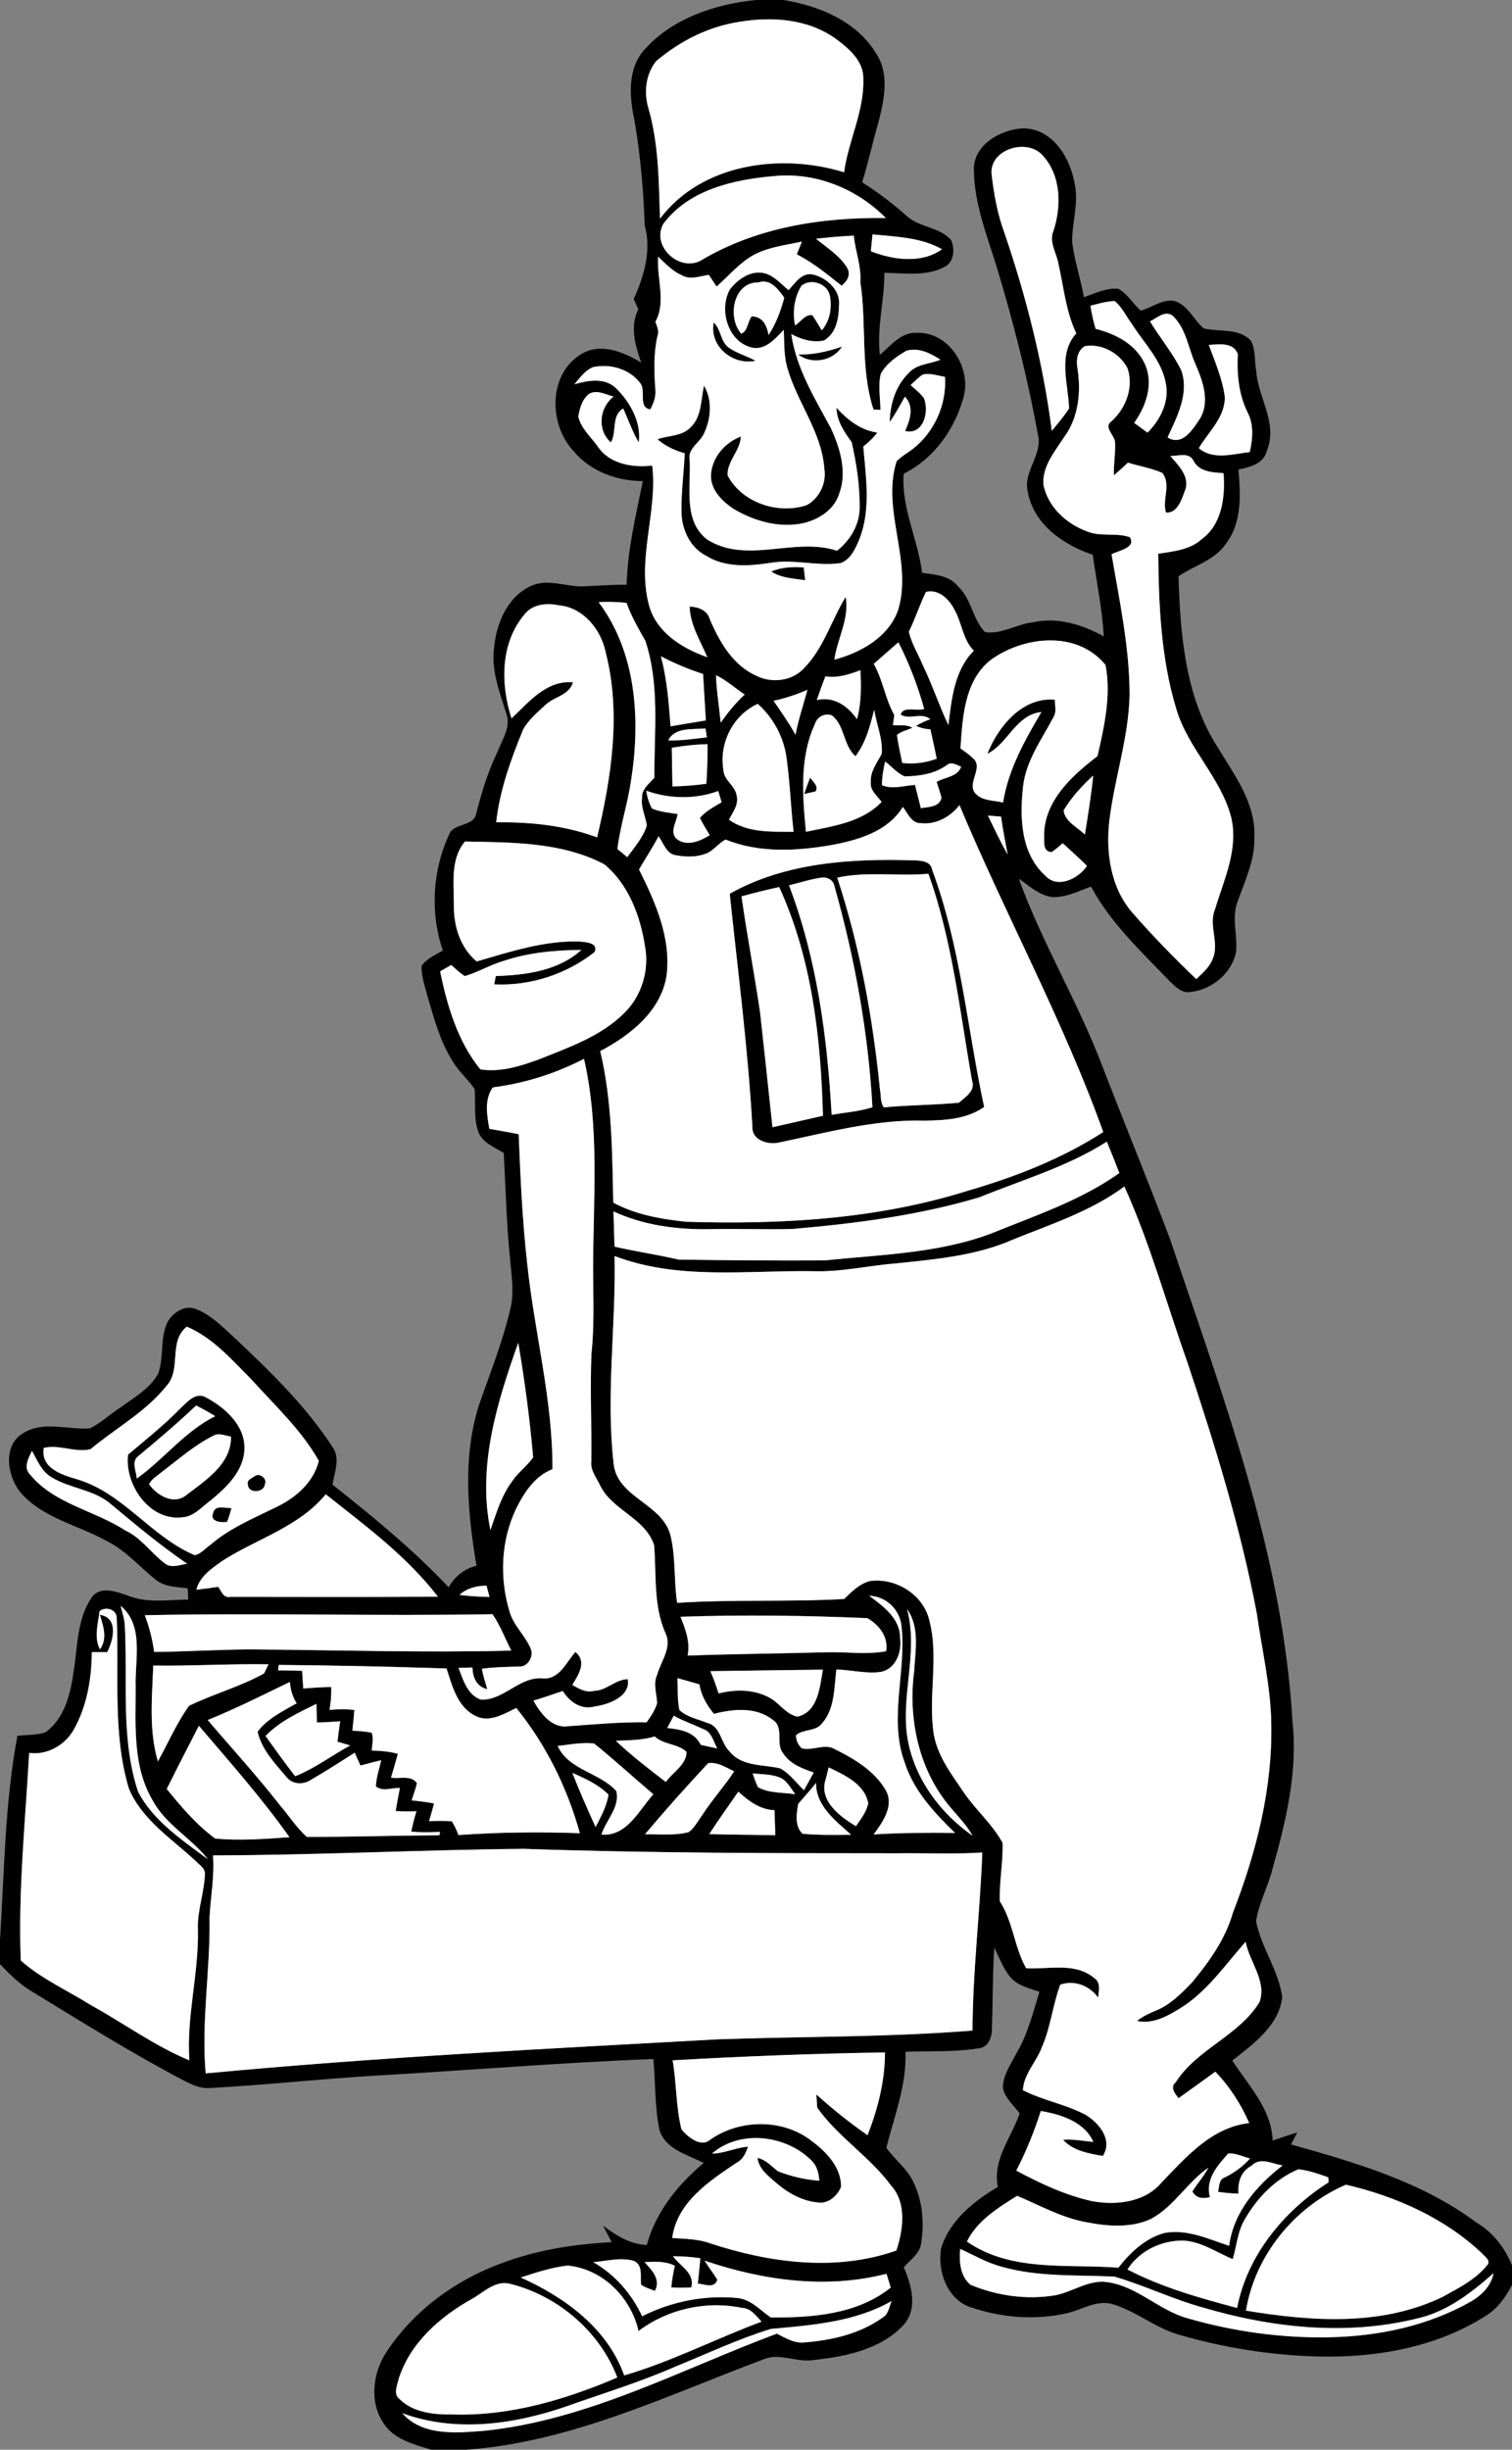 <?xml version="1.0" encoding="UTF-8" ?>
<!DOCTYPE svg PUBLIC "-//W3C//DTD SVG 1.1//EN" "http://www.w3.org/Graphics/SVG/1.1/DTD/svg11.dtd">
<svg width="381pt" height="617pt" viewBox="0 0 381 617" version="1.1" xmlns="http://www.w3.org/2000/svg">
<rect x="0" y="0" width="381" height="617" fill="#808080" stroke="none"/>
<g id="#010101ff">
<path fill="#010101" opacity="1.00" d=" M 190.54 0.00 L 197.41 0.00 C 206.37 1.47 215.78 5.28 220.70 13.37 C 224.17 18.44 222.86 24.91 221.44 30.44 C 219.95 35.57 218.85 40.82 217.24 45.92 C 221.24 48.45 225.02 51.30 228.55 54.46 C 231.76 57.33 236.77 57.16 239.67 60.46 C 240.63 62.67 240.46 65.92 238.09 67.18 C 233.44 69.72 227.91 68.74 222.85 68.73 C 222.90 75.65 220.89 82.46 221.72 89.39 C 224.45 87.07 227.03 83.62 231.01 83.82 C 238.99 83.54 244.73 92.42 242.87 99.76 C 240.71 107.97 235.41 115.50 227.70 119.32 C 227.10 127.97 231.30 135.84 232.36 144.27 C 235.54 144.72 239.20 144.91 241.37 147.66 C 244.81 150.79 245.08 156.04 248.23 159.22 C 252.41 159.82 256.29 157.13 260.43 156.71 C 266.59 155.38 272.77 157.33 278.14 160.28 C 277.73 153.36 276.32 146.56 275.35 139.71 C 267.94 137.25 260.45 132.06 258.98 123.87 C 257.73 118.72 262.89 114.46 261.50 109.32 C 258.92 94.98 255.27 80.85 251.05 66.91 C 248.63 59.11 245.53 51.30 245.41 43.02 C 245.08 36.52 252.21 32.53 257.92 32.32 C 265.30 32.46 269.63 39.69 270.79 46.20 C 271.87 51.10 270.14 55.98 270.16 60.88 C 270.72 65.62 272.31 70.17 273.12 74.87 C 275.92 73.89 278.76 72.46 281.81 72.74 C 284.14 74.04 285.48 76.48 287.43 78.23 C 290.28 77.52 292.84 75.26 295.89 75.80 C 299.36 76.80 300.74 80.56 303.33 82.73 C 307.25 83.64 312.15 82.56 315.19 85.79 C 316.47 88.14 316.08 91.03 316.57 93.61 C 317.07 100.29 322.02 106.57 319.27 113.38 C 318.55 116.78 315.00 117.67 312.07 118.25 C 312.60 124.55 313.01 131.61 308.92 136.92 C 306.11 141.13 300.95 142.41 296.97 145.13 C 297.41 159.83 298.64 175.48 306.82 188.19 C 311.04 195.21 316.53 202.36 316.07 211.01 C 316.22 216.62 313.77 221.72 311.92 226.87 C 310.26 231.03 311.87 235.44 311.47 239.72 C 310.44 245.13 305.37 249.26 300.01 249.84 C 297.82 250.25 296.22 248.54 294.80 247.19 C 287.63 239.71 279.89 232.54 274.92 223.31 C 271.74 224.44 268.56 226.11 265.10 225.94 C 261.83 225.49 259.33 223.12 256.72 221.31 C 262.58 237.47 271.57 252.24 277.68 268.29 C 283.34 282.93 289.31 297.45 294.85 312.13 C 308.13 351.74 323.28 391.55 325.69 433.69 C 327.05 446.23 324.04 458.68 320.66 470.68 C 319.52 475.14 317.25 479.29 316.50 483.86 C 317.79 490.52 322.21 496.25 323.10 503.01 C 322.26 510.22 315.81 514.82 310.52 518.98 C 314.58 525.28 320.41 531.18 320.69 539.13 C 322.74 538.44 324.80 537.72 326.88 537.12 C 326.36 538.11 325.83 539.11 325.30 540.11 C 341.61 544.68 358.38 549.55 372.13 559.85 C 376.26 562.27 379.20 566.17 381.00 570.56 L 381.00 575.52 C 379.38 578.56 377.35 581.52 374.33 583.31 C 361.83 591.28 346.65 593.88 332.03 593.52 C 320.18 593.19 308.36 591.33 296.98 588.00 C 291.13 586.31 286.36 582.18 280.56 580.40 C 276.43 579.06 272.64 581.79 268.73 582.64 C 260.85 584.43 252.47 583.75 244.84 581.20 C 238.72 579.35 236.14 572.03 237.15 566.22 C 239.34 559.25 245.37 554.38 251.45 550.80 C 250.00 543.99 254.87 538.38 256.93 532.29 C 255.44 530.25 253.26 528.47 252.72 525.92 C 252.71 522.68 254.69 519.92 256.13 517.16 C 258.96 512.37 260.29 506.93 261.93 501.66 C 259.46 500.79 256.67 500.22 254.82 498.22 C 252.83 496.02 251.87 493.15 250.54 490.55 C 250.10 497.37 250.19 504.21 249.94 511.04 C 249.98 513.06 249.06 515.58 246.77 515.88 C 240.62 516.87 234.36 516.57 228.16 516.75 C 228.50 525.15 225.34 532.96 223.35 540.94 C 225.32 543.81 228.28 545.93 229.90 549.07 C 232.43 553.90 232.98 559.61 232.12 564.95 C 231.85 567.61 229.34 569.15 227.75 571.05 C 229.68 575.60 231.40 581.45 227.65 585.60 C 221.90 591.79 213.04 593.54 204.99 594.41 C 200.73 595.11 196.42 592.47 192.31 594.27 C 167.89 603.41 143.81 615.15 117.39 617.00 L 108.66 617.00 C 104.30 615.67 99.27 614.42 96.65 610.32 C 92.97 604.97 93.96 597.61 97.37 592.39 C 104.17 582.06 114.59 574.39 126.12 570.13 C 135.07 566.72 144.62 565.20 154.15 564.73 C 153.41 563.34 152.67 561.96 151.96 560.57 C 155.23 563.01 158.75 565.28 162.98 565.43 C 165.26 557.07 170.79 550.26 177.31 544.77 C 173.31 542.69 167.82 541.41 166.21 536.64 C 164.95 530.72 165.19 524.60 164.64 518.59 C 141.29 519.49 117.98 521.45 94.64 522.77 C 80.74 523.62 66.88 525.14 52.97 525.89 C 50.48 526.14 48.20 524.97 46.05 523.87 C 32.91 516.96 20.32 509.08 7.66 501.35 C 4.75 499.58 2.36 497.13 0.00 494.72 L 0.00 488.60 C 1.09 471.43 1.20 454.14 4.39 437.17 C 6.73 436.94 9.13 437.04 11.39 436.35 C 16.19 432.96 17.73 426.80 18.51 421.30 C 19.57 414.87 19.32 407.76 23.20 402.21 C 25.37 399.38 29.35 400.90 32.12 401.83 C 36.98 403.87 42.34 402.91 47.44 402.88 C 47.41 402.17 47.33 400.75 47.29 400.03 C 44.52 399.69 41.44 399.71 39.18 397.81 C 35.10 394.59 31.68 390.47 26.92 388.15 C 19.68 384.07 10.73 382.40 5.13 375.84 C 1.76 371.73 0.60 363.92 5.96 360.89 C 11.07 357.80 17.16 360.19 22.70 359.74 C 25.50 358.33 27.80 356.13 30.42 354.44 C 33.82 351.95 37.79 349.77 39.87 345.95 C 41.35 341.84 40.27 337.17 42.13 333.16 C 43.40 330.67 46.46 328.60 49.29 329.67 C 53.37 331.24 56.40 334.53 59.58 337.40 C 68.33 345.67 77.07 354.16 83.68 364.30 C 85.90 367.16 84.26 370.78 83.79 373.93 C 94.00 382.02 104.09 390.28 113.05 399.77 C 114.60 397.05 117.01 395.10 120.07 394.35 C 117.82 380.97 116.51 366.87 120.75 353.73 C 123.53 345.75 126.70 337.87 128.61 329.61 C 129.63 325.47 128.86 321.20 128.53 317.02 C 127.61 308.17 127.43 299.26 126.93 290.37 C 124.66 289.00 121.84 287.93 120.64 285.37 C 119.26 281.84 119.92 277.98 119.59 274.30 C 118.16 272.14 116.17 270.43 114.72 268.29 C 111.18 263.18 109.53 257.09 107.80 251.21 C 107.12 248.61 106.19 246.01 106.20 243.30 C 107.51 241.44 109.69 240.53 111.59 239.40 C 108.34 229.92 108.97 219.27 113.16 210.19 C 114.32 207.19 119.28 208.28 119.98 205.02 C 121.34 199.66 122.94 194.34 125.37 189.35 C 126.55 186.26 128.87 183.00 127.54 179.59 C 125.89 174.31 123.77 168.94 124.48 163.30 C 125.03 157.14 127.76 150.43 133.66 147.65 C 137.84 145.60 142.40 147.76 146.75 147.69 C 150.47 147.54 154.18 147.23 157.90 147.28 C 158.13 138.43 160.23 129.80 161.98 121.18 C 155.40 121.14 148.71 118.72 144.46 113.53 C 138.29 106.91 138.10 94.40 146.29 89.30 C 151.16 86.17 157.12 88.61 161.57 91.33 C 160.06 87.02 158.68 82.24 160.85 77.88 C 160.46 77.03 160.07 76.18 159.68 75.33 C 162.28 69.63 164.21 63.01 162.46 56.80 C 162.14 47.91 161.37 39.04 159.87 30.27 C 158.59 24.29 158.03 17.36 162.43 12.45 C 169.49 4.59 180.26 1.01 190.54 0.00 M 165.32 15.42 C 162.65 18.77 162.19 23.46 163.46 27.48 C 166.00 36.45 166.01 45.83 166.31 55.07 C 176.86 41.11 196.83 38.50 212.70 43.39 C 213.76 35.47 217.76 28.09 217.54 19.99 C 217.71 15.34 213.80 12.12 210.40 9.63 C 203.41 4.71 194.40 4.13 186.21 5.52 C 178.47 6.71 171.26 10.38 165.32 15.42 M 249.88 43.97 C 250.46 48.96 251.35 53.95 253.11 58.67 C 258.63 74.87 262.85 91.52 265.04 108.50 C 266.54 106.68 268.09 104.88 269.38 102.89 C 269.22 96.61 266.42 89.33 271.20 83.96 C 268.54 78.38 268.03 72.18 266.66 66.23 C 266.17 63.61 264.32 60.97 265.41 58.27 C 267.49 52.07 267.43 44.27 262.79 39.22 C 258.92 34.64 249.20 37.56 249.88 43.97 M 167.17 56.35 C 164.01 61.94 171.13 68.55 176.58 65.63 C 190.56 57.25 207.14 54.68 223.22 54.92 C 215.89 47.48 205.38 43.27 194.92 44.36 C 184.80 45.26 173.61 47.76 167.17 56.35 M 219.86 59.04 C 219.73 60.45 219.59 61.86 219.44 63.27 C 224.99 65.48 232.24 66.48 237.37 62.78 C 232.03 59.76 225.79 59.64 219.86 59.04 M 205.63 60.14 C 208.39 62.40 211.58 64.36 213.48 67.46 C 214.47 69.20 213.49 70.86 212.05 71.94 C 208.44 69.09 204.91 66.14 200.77 64.06 C 201.20 62.99 201.63 61.91 202.07 60.85 C 198.02 61.73 193.80 62.20 190.08 64.12 C 186.38 66.12 183.69 69.44 180.57 72.17 C 179.92 71.19 179.26 70.21 178.61 69.23 C 176.34 69.55 173.85 70.60 171.70 69.27 C 169.37 68.26 167.66 66.34 165.84 64.65 C 165.45 70.11 167.92 76.00 165.15 81.07 C 165.56 82.21 166.14 83.39 165.67 84.62 C 164.68 89.03 164.79 93.59 165.15 98.07 C 165.31 99.85 164.72 101.56 163.87 103.10 C 160.73 102.66 162.81 98.52 161.39 96.57 C 158.71 92.94 153.73 91.52 149.42 92.47 C 147.40 93.32 146.11 95.17 144.75 96.78 C 148.22 95.79 152.34 95.02 155.24 97.78 C 158.77 101.29 161.65 106.32 160.96 111.45 C 159.35 108.74 158.34 105.74 157.04 102.89 C 153.94 104.71 155.53 108.71 153.93 111.43 C 150.39 108.32 151.01 102.67 154.62 99.88 C 152.61 99.41 150.39 98.01 148.39 99.24 C 146.69 100.60 146.05 102.89 145.72 104.95 C 146.44 107.93 148.89 110.02 150.61 112.43 C 153.54 116.88 159.43 117.84 164.36 117.26 C 165.73 129.06 160.36 140.91 163.58 152.59 C 165.48 159.34 171.98 163.34 178.22 165.53 C 176.48 161.38 173.90 157.40 173.78 152.77 C 176.02 152.87 178.24 153.69 178.90 156.05 C 181.32 161.73 184.76 167.66 190.68 170.24 C 194.44 172.11 199.49 171.56 202.44 168.45 C 207.52 163.40 209.46 156.29 213.10 150.33 C 214.09 155.83 210.98 160.82 210.25 166.15 C 216.91 164.37 223.95 160.46 226.33 153.58 C 230.02 141.18 222.04 128.54 225.93 116.17 C 227.13 114.93 228.68 114.10 230.04 113.05 C 235.48 108.80 238.59 101.81 238.12 94.92 C 236.27 94.63 234.37 93.87 232.51 94.35 C 231.37 95.08 230.44 96.08 229.46 97.00 C 230.63 98.06 231.94 99.02 232.84 100.34 C 234.20 103.73 232.67 109.66 228.08 108.55 C 229.31 105.74 230.44 102.48 228.03 99.90 C 226.78 102.05 225.65 104.27 224.19 106.29 C 224.30 101.79 225.66 97.15 228.98 93.96 C 230.98 91.62 234.33 91.74 236.97 90.58 C 234.45 88.98 231.48 87.44 228.41 88.34 C 225.90 89.80 223.34 91.57 221.93 94.18 C 221.23 97.16 221.82 100.22 221.87 103.23 C 221.43 103.21 220.55 103.17 220.11 103.15 C 216.72 92.76 218.43 81.67 216.79 71.03 C 217.08 67.05 215.51 63.27 215.15 59.35 C 211.97 59.50 208.79 59.78 205.63 60.14 M 274.78 77.00 C 275.07 78.97 275.52 80.90 276.07 82.82 C 281.07 84.07 286.17 86.68 288.44 91.57 C 290.80 96.57 288.82 102.28 285.79 106.51 C 286.91 107.33 288.03 108.15 289.16 108.96 C 292.38 105.74 294.72 101.14 293.75 96.49 C 292.69 90.72 288.32 86.50 285.30 81.72 C 283.83 79.76 282.79 77.40 280.89 75.83 C 278.80 75.88 276.79 76.50 274.78 77.00 M 289.78 80.93 C 292.30 85.14 295.54 88.92 297.69 93.34 C 299.70 99.16 296.58 104.98 294.21 110.17 C 297.95 112.50 300.62 108.07 302.41 105.38 C 304.94 101.05 303.06 95.94 301.25 91.73 C 299.39 87.64 298.88 82.66 295.44 79.47 C 293.45 78.13 291.53 80.13 289.78 80.93 M 273.34 87.19 C 271.35 88.43 271.14 90.80 271.52 92.90 C 272.45 98.78 271.75 105.28 268.10 110.16 C 265.79 113.73 262.64 117.43 262.92 121.93 C 263.92 127.60 268.75 132.00 274.00 133.87 C 277.43 135.26 281.25 134.07 284.70 135.31 C 286.39 137.97 281.81 138.68 280.10 139.61 C 282.09 151.33 284.62 163.05 284.65 174.99 C 284.41 185.55 280.97 195.66 279.62 206.06 C 278.56 214.23 279.70 223.29 285.23 229.74 C 290.35 235.63 295.81 241.20 301.44 246.60 C 303.00 245.12 304.74 243.66 305.54 241.59 C 307.38 237.56 304.45 233.17 306.14 229.08 C 308.42 221.52 312.21 213.70 310.18 205.63 C 307.49 195.67 299.26 188.37 296.38 178.48 C 292.56 165.87 291.99 152.56 291.85 139.47 C 295.66 138.86 299.79 138.52 302.80 135.81 C 307.96 132.03 308.77 125.10 308.31 119.17 C 305.54 118.99 302.28 118.88 300.77 116.12 C 299.65 113.77 296.90 114.89 294.91 114.86 C 297.01 117.28 300.06 120.25 298.52 123.75 C 297.72 125.94 296.63 129.32 293.80 129.10 C 292.78 125.84 295.19 122.01 292.88 119.11 C 290.12 117.90 287.10 117.42 284.23 116.53 C 283.05 117.61 281.89 118.69 280.68 119.71 C 280.58 116.84 281.15 113.99 280.95 111.12 C 280.62 109.47 278.08 107.50 280.06 106.12 C 283.71 102.84 285.73 97.56 284.12 92.76 C 282.15 88.93 277.64 86.45 273.34 87.19 M 304.59 86.88 C 306.19 91.16 308.04 95.43 308.64 100.00 C 308.69 105.17 304.51 108.73 302.09 112.88 C 305.79 115.97 310.64 114.32 314.92 113.86 C 315.69 110.46 315.99 106.80 314.25 103.63 C 312.09 99.11 311.66 94.09 311.90 89.16 C 310.80 86.13 307.10 86.72 304.59 86.88 M 233.33 149.08 C 231.75 152.33 230.62 155.85 229.01 159.13 C 229.70 162.06 231.34 164.68 232.50 167.45 C 234.90 172.40 236.61 177.65 238.98 182.62 C 239.80 176.05 240.45 168.84 245.39 163.89 C 242.59 161.09 242.42 156.90 240.51 153.58 C 239.17 150.93 236.58 148.32 233.33 149.08 M 132.00 154.96 C 126.04 162.16 126.15 172.43 128.89 180.93 C 133.29 176.84 137.66 171.27 144.40 171.84 C 143.43 175.12 139.71 175.44 137.48 177.51 C 135.45 179.41 133.20 181.26 131.83 183.73 C 128.74 191.25 125.94 198.98 125.03 207.11 C 133.64 207.00 142.34 207.89 150.46 210.91 C 154.07 195.72 156.57 179.60 152.60 164.22 C 151.43 158.50 146.88 152.94 140.77 152.46 C 137.68 151.77 133.97 152.20 132.00 154.96 M 150.85 151.67 C 160.52 164.57 161.43 181.65 158.95 197.03 C 158.09 202.69 156.25 208.16 155.58 213.84 C 156.20 214.35 157.44 215.37 158.06 215.88 C 159.88 213.36 162.03 210.96 162.98 207.94 C 162.71 205.60 161.44 203.39 161.78 200.99 C 161.65 198.75 163.58 197.39 164.89 195.88 C 164.81 184.38 166.31 172.50 162.61 161.39 C 160.87 158.28 159.05 155.22 157.88 151.84 C 155.54 151.61 153.20 151.50 150.85 151.67 M 249.40 166.40 C 242.97 171.74 242.55 180.78 242.02 188.49 C 243.07 189.27 244.18 190.00 245.12 190.93 C 248.10 193.33 243.27 197.42 245.96 200.02 C 247.70 201.77 250.50 201.56 252.75 202.13 C 254.07 193.83 258.22 186.46 262.42 179.33 C 255.95 180.02 254.06 187.26 248.79 189.86 C 251.54 182.97 257.64 175.46 265.83 176.24 C 265.77 177.65 266.28 179.22 265.52 180.51 C 262.57 186.14 258.55 191.53 257.81 198.01 C 256.92 205.74 257.16 214.95 263.40 220.54 C 266.47 223.95 271.78 221.29 273.90 218.09 C 271.93 216.11 269.83 214.27 267.79 212.37 C 266.90 213.17 265.97 213.93 265.00 214.63 C 262.51 214.46 263.25 211.67 263.09 209.95 C 263.41 201.40 270.25 195.28 276.55 190.44 C 278.25 182.99 280.05 175.11 278.57 167.48 C 271.38 158.66 257.75 160.18 249.40 166.40 M 220.17 167.21 C 222.50 171.26 223.04 176.04 225.35 180.09 C 225.27 180.72 225.09 181.99 225.00 182.63 C 226.64 182.76 228.44 182.39 229.91 183.31 C 228.61 183.91 227.12 184.16 226.02 185.12 C 226.35 187.48 226.87 189.82 227.36 192.16 C 230.31 192.50 233.26 192.13 236.04 191.09 C 235.53 188.61 235.00 186.14 234.44 183.68 C 233.16 183.64 231.96 183.35 230.83 182.80 C 231.97 182.14 233.16 181.59 234.41 181.14 C 232.19 179.29 229.25 181.42 226.95 179.98 C 227.58 177.73 231.06 179.21 232.88 178.55 C 231.26 172.75 229.13 167.13 226.38 161.77 C 224.29 163.56 222.25 165.41 220.17 167.21 M 166.53 165.30 C 168.10 171.06 168.51 177.02 168.97 182.94 C 171.93 182.43 174.89 181.93 177.86 181.45 C 177.64 177.55 177.39 173.65 177.16 169.75 C 173.49 168.58 169.95 167.07 166.53 165.30 M 207.98 170.35 C 207.23 172.33 206.50 174.31 205.82 176.32 C 210.07 175.31 213.65 177.79 215.94 181.15 C 217.06 177.13 217.02 172.94 216.82 168.80 C 213.98 169.85 211.04 170.85 207.98 170.35 M 180.42 170.07 C 180.56 174.07 181.21 178.03 181.61 182.02 C 183.38 179.45 185.38 177.05 187.65 174.92 C 185.20 173.35 183.07 171.30 180.42 170.07 M 194.92 176.51 C 196.86 179.30 198.81 182.09 200.46 185.07 C 201.17 181.22 202.45 177.53 203.45 173.76 C 200.69 174.92 197.86 175.90 194.92 176.51 M 182.29 193.93 C 182.37 196.50 185.20 197.81 185.61 200.30 C 186.26 202.57 184.65 204.56 183.69 206.47 C 188.46 209.81 194.43 209.46 199.97 209.50 C 199.26 203.27 199.05 196.98 198.18 190.77 C 197.45 185.57 194.85 180.78 190.94 177.28 C 184.70 180.11 181.13 187.22 182.29 193.93 M 215.57 190.47 C 212.43 187.72 212.93 182.80 209.65 180.19 C 207.84 179.51 205.88 180.54 205.34 182.37 C 201.43 190.82 202.22 200.48 203.08 209.50 C 209.77 208.07 217.15 207.19 222.15 201.98 C 221.05 200.45 219.18 199.09 219.43 196.99 C 219.25 194.26 221.02 192.12 222.19 189.84 C 222.48 186.05 220.86 182.46 220.28 178.77 C 219.24 182.86 218.18 187.05 215.57 190.47 M 168.38 186.48 C 171.64 186.58 174.88 186.08 178.12 185.71 C 178.03 185.15 177.87 184.03 177.78 183.48 C 174.57 183.79 170.12 183.05 168.38 186.48 M 169.28 188.34 C 169.31 191.58 169.40 194.83 169.45 198.07 C 172.31 198.03 175.16 197.78 177.99 197.41 C 178.20 194.09 178.32 190.76 178.29 187.44 C 175.27 187.49 172.26 187.83 169.28 188.34 M 223.04 191.81 C 222.58 193.77 222.24 195.75 222.25 197.77 C 224.95 198.90 227.78 197.85 230.56 197.69 C 231.07 199.64 231.55 201.60 232.04 203.56 C 233.92 203.21 236.72 203.32 237.24 200.94 C 236.92 199.58 236.42 198.27 236.01 196.94 C 238.07 195.71 241.32 195.68 242.19 193.11 C 241.04 192.67 239.74 191.74 238.59 192.70 C 235.50 194.92 231.70 195.50 227.98 195.54 C 226.03 194.79 224.71 193.01 223.04 191.81 M 268.01 204.13 C 268.40 207.01 271.49 208.32 273.38 210.20 C 274.16 205.25 274.97 200.31 275.47 195.32 C 272.65 197.94 269.98 200.80 268.01 204.13 M 162.84 199.16 C 163.07 200.74 163.55 202.23 164.27 203.62 C 166.31 204.52 168.57 204.66 170.74 205.03 C 170.48 207.08 168.60 209.64 170.57 211.34 C 173.07 213.28 176.47 211.85 178.84 210.35 C 178.00 208.91 177.08 207.51 176.37 205.99 C 177.85 204.26 179.91 203.22 181.83 202.07 C 181.62 201.36 181.20 199.94 180.99 199.23 C 175.14 201.37 168.69 201.23 162.84 199.16 M 209.90 212.77 C 200.96 214.35 191.41 214.94 182.84 211.45 C 181.06 212.37 179.88 214.18 178.01 214.96 C 175.60 215.90 172.91 215.89 170.39 215.42 C 167.92 215.14 167.23 212.36 165.95 210.64 C 164.43 213.50 162.65 216.20 161.02 218.99 C 165.17 227.28 169.20 236.35 167.95 245.86 C 166.47 254.74 158.76 260.79 151.25 264.74 C 154.22 277.24 154.27 290.13 154.53 302.90 C 160.18 305.95 166.61 307.06 172.93 307.72 C 196.77 308.45 221.03 307.10 243.91 299.89 C 255.83 296.44 267.54 291.86 278.00 285.12 C 267.85 256.85 253.35 230.44 241.77 202.78 C 239.48 205.74 235.86 207.76 232.03 207.33 C 229.67 207.40 228.73 204.79 227.50 203.24 C 223.78 209.33 216.50 211.51 209.90 212.77 M 248.93 205.42 C 250.54 208.72 252.12 212.03 253.91 215.25 C 253.34 212.06 252.68 208.89 252.25 205.68 C 251.14 205.59 250.03 205.50 248.93 205.42 M 117.17 211.95 C 113.40 216.39 114.40 222.69 114.37 228.07 C 114.32 233.30 115.98 238.71 120.12 242.15 C 128.57 239.70 137.17 236.86 146.07 237.13 C 147.61 237.31 150.78 237.41 149.86 239.76 C 142.80 245.37 133.57 248.38 124.54 247.92 C 124.64 247.40 124.83 246.36 124.93 245.84 C 132.49 245.57 140.66 244.56 146.49 239.25 C 139.87 239.31 133.18 239.90 126.87 242.03 C 123.50 243.00 120.48 244.87 117.12 245.85 C 115.86 245.07 114.80 244.02 113.70 243.04 C 112.77 243.58 111.84 244.12 110.91 244.66 C 112.69 253.38 115.34 262.33 121.04 269.33 C 126.10 270.13 131.14 268.52 135.85 266.80 C 143.35 263.79 151.35 261.04 157.22 255.22 C 161.69 250.92 163.68 244.32 162.51 238.25 C 161.33 230.64 158.37 222.73 152.30 217.71 C 141.59 212.04 128.97 212.19 117.17 211.95 M 124.18 273.88 C 122.01 276.90 122.69 280.89 123.31 284.31 C 125.77 284.78 128.25 285.15 130.70 285.67 C 131.14 296.52 131.62 307.38 132.84 318.19 C 134.64 335.51 139.30 352.51 139.21 370.03 C 134.77 371.76 132.07 375.93 130.04 380.02 C 126.25 387.97 125.84 397.37 128.36 405.76 C 129.33 409.39 132.38 411.90 133.77 415.33 C 134.52 417.21 133.02 419.86 130.86 419.74 C 127.71 419.85 124.56 419.86 121.44 420.30 C 121.72 422.05 122.29 423.74 122.79 425.45 C 120.10 424.83 119.12 422.53 119.05 419.98 C 118.18 420.01 116.42 420.05 115.54 420.08 C 116.70 423.10 117.78 426.88 121.17 428.08 C 127.00 428.32 130.95 422.10 136.93 422.74 C 140.97 422.97 142.73 418.62 144.98 416.07 C 148.02 418.55 145.72 421.84 144.21 424.38 C 145.87 425.32 147.67 426.41 149.67 425.86 C 152.85 425.84 155.06 422.93 158.20 422.94 C 158.91 427.31 153.41 429.29 149.91 429.79 C 146.53 430.77 143.50 428.67 141.82 425.90 C 139.36 426.73 136.91 427.59 134.42 428.33 C 136.17 431.51 139.13 435.45 143.23 434.76 C 149.79 434.31 156.35 433.68 162.94 433.79 C 164.00 432.26 165.11 430.72 165.59 428.91 C 165.47 426.51 164.50 424.04 165.63 421.73 C 166.54 418.37 169.40 414.92 167.70 411.37 C 164.59 404.37 165.44 396.57 164.82 389.14 C 162.53 382.24 154.06 380.35 151.11 373.90 C 150.20 372.03 148.73 370.26 149.00 368.07 C 149.11 359.04 148.67 350.01 149.03 340.99 C 149.78 334.01 149.49 327.00 149.45 320.01 C 149.45 302.24 151.16 284.18 147.16 266.68 C 139.98 270.41 132.20 272.85 124.18 273.88 M 246.79 301.56 C 231.50 306.12 215.60 308.16 199.75 309.53 C 192.84 309.72 185.92 309.43 179.01 309.58 C 170.67 309.74 162.20 308.65 154.58 305.11 C 154.66 308.06 154.75 311.02 154.85 313.98 C 160.21 315.23 165.66 315.99 171.00 317.25 C 183.32 317.42 195.64 317.52 207.96 317.45 C 221.97 315.97 236.38 315.70 249.73 310.69 C 260.76 306.19 272.25 302.41 282.06 295.45 C 281.05 292.80 279.98 290.17 278.90 287.55 C 268.96 293.87 257.61 297.16 246.79 301.56 M 255.17 312.24 C 245.96 316.29 235.79 317.15 225.90 318.20 C 218.92 318.73 212.03 320.40 204.99 320.17 C 188.27 319.92 170.89 322.47 154.86 316.35 C 155.23 333.71 152.66 351.12 154.60 368.43 C 155.36 377.33 167.13 378.62 169.01 386.96 C 170.30 392.43 169.78 398.15 170.63 403.70 C 184.64 402.80 198.69 403.51 212.71 402.73 C 214.61 400.90 216.55 398.89 219.20 398.21 C 225.62 397.31 232.56 401.52 234.14 407.94 C 236.68 417.40 233.79 427.25 235.30 436.82 C 236.25 442.28 239.69 446.78 242.73 451.25 C 245.74 455.77 250.01 459.34 252.63 464.13 C 252.80 469.05 251.77 473.94 251.94 478.87 C 255.29 484.04 255.57 490.40 258.57 495.73 C 264.25 496.06 270.97 494.15 275.72 498.20 C 277.45 499.29 276.86 501.42 276.71 503.11 C 274.52 500.13 270.77 498.63 267.18 499.86 C 265.25 504.99 264.77 510.57 262.54 515.60 C 261.19 519.34 257.97 522.30 257.76 526.44 C 262.76 529.01 268.42 529.96 273.40 532.56 C 276.87 534.57 280.54 538.97 277.89 543.01 C 274.33 542.39 270.45 541.74 267.89 538.95 C 270.45 538.72 272.97 539.24 275.51 539.48 C 273.26 534.39 267.26 532.51 262.26 531.69 C 260.62 536.86 258.58 541.88 256.09 546.70 C 262.16 549.94 268.47 552.92 275.23 554.40 C 281.27 555.50 288.52 554.70 292.69 549.70 C 298.88 543.28 305.33 535.79 314.78 534.72 C 312.70 529.96 309.85 525.52 306.24 521.79 C 303.16 524.04 300.06 526.25 296.96 528.47 C 296.06 527.21 294.73 525.76 296.28 524.42 C 301.63 516.03 312.22 512.74 317.39 504.22 C 319.24 498.94 314.81 494.11 313.88 489.06 C 308.61 495.02 303.99 501.88 297.03 506.04 C 293.89 507.95 290.29 509.87 286.50 509.00 C 287.96 507.86 289.63 507.06 291.33 506.37 C 294.92 504.90 297.69 502.07 300.34 499.34 C 304.73 494.06 308.82 488.32 310.71 481.63 C 316.60 466.48 320.67 450.38 320.34 434.03 C 320.18 424.71 318.00 415.61 316.70 406.42 C 312.63 384.85 306.11 363.85 299.18 343.06 C 293.94 328.30 289.79 313.14 283.32 298.84 C 274.88 305.11 264.80 308.33 255.17 312.24 M 47.07 334.14 C 42.36 337.89 45.78 344.80 42.00 349.00 C 36.77 355.59 29.21 359.66 22.83 364.98 C 19.11 365.99 14.96 363.72 11.03 364.68 C 10.20 369.79 15.56 371.45 19.40 372.57 C 31.03 376.01 38.10 387.08 49.08 391.70 C 50.66 391.37 51.73 389.94 53.03 389.08 C 57.70 385.02 63.46 382.60 68.96 379.90 C 74.08 377.57 78.95 373.65 80.33 367.93 C 75.97 360.19 69.35 354.08 63.45 347.54 C 58.48 342.55 53.69 336.94 47.07 334.14 M 123.58 385.36 C 125.07 381.11 126.34 376.67 129.09 373.03 C 130.57 370.80 132.83 369.24 134.34 367.05 C 133.50 357.39 132.22 347.77 130.59 338.21 C 125.25 353.20 120.25 369.33 123.58 385.36 M 8.05 365.43 C 7.20 367.27 5.81 369.57 7.56 371.36 C 13.66 378.83 23.80 380.39 31.57 385.47 C 35.58 387.30 38.02 391.11 41.45 393.69 C 43.11 395.13 45.28 394.09 47.17 393.86 C 40.47 389.29 34.25 384.10 28.03 378.91 C 23.75 375.14 17.70 374.97 12.97 372.06 C 10.47 370.61 9.41 367.81 8.05 365.43 M 56.11 393.07 C 53.44 394.99 50.33 396.99 49.48 400.40 C 51.33 400.19 53.17 399.93 55.01 399.66 C 55.78 400.79 56.31 402.57 58.06 402.20 C 75.48 402.20 92.92 402.29 110.35 402.15 C 102.50 391.95 92.08 384.28 82.08 376.36 C 75.36 384.57 64.77 387.54 56.11 393.07 M 115.78 401.69 C 118.28 402.03 120.81 402.16 123.35 402.22 C 123.16 401.51 122.78 400.09 122.59 399.38 C 120.10 399.38 117.68 400.00 115.78 401.69 M 219.03 401.92 C 222.53 404.53 226.85 407.65 226.80 412.51 C 227.32 415.97 225.78 420.34 221.97 421.09 C 218.23 421.63 214.49 420.56 210.75 420.50 C 210.17 425.13 210.40 430.41 207.09 434.12 C 205.51 436.16 202.40 435.42 200.57 437.06 C 200.60 438.35 201.09 439.44 202.03 440.34 C 204.80 441.06 207.82 438.99 210.42 440.58 C 215.31 443.01 220.34 446.00 223.17 450.85 C 225.42 454.73 222.44 458.94 220.14 462.03 C 226.98 461.59 233.82 461.60 240.66 461.66 C 235.45 456.59 230.29 451.09 228.00 444.01 C 223.85 432.89 228.42 421.07 227.18 409.68 C 226.77 405.40 223.34 402.08 219.03 401.92 M 25.09 405.81 C 24.71 408.99 23.62 412.36 25.18 415.41 C 27.14 412.71 26.04 409.56 25.16 406.70 C 29.96 407.46 28.58 413.08 27.01 416.13 C 25.72 416.13 24.42 416.12 23.13 416.11 C 23.10 422.82 21.91 429.69 18.61 435.61 C 16.38 439.55 11.92 442.11 7.35 441.50 C 6.37 458.91 4.55 476.33 5.24 493.79 C 10.49 498.44 17.04 501.33 22.95 505.05 C 31.24 509.61 38.94 515.29 47.71 518.93 C 46.95 507.85 50.12 497.03 49.87 485.98 C 49.65 481.30 51.45 476.87 51.61 472.24 C 51.86 470.61 50.24 469.73 49.30 468.71 C 43.25 463.10 35.74 458.33 32.46 450.44 C 28.31 436.50 30.04 421.76 29.41 407.44 C 29.32 405.31 26.59 404.52 25.09 405.81 M 30.41 404.46 C 30.74 405.97 31.31 407.44 31.42 409.00 C 32.27 423.08 30.29 437.63 34.79 451.26 C 38.61 458.63 45.90 463.44 52.39 468.29 C 48.23 462.94 41.75 459.60 38.48 453.48 C 33.37 444.90 34.20 434.57 34.19 424.99 C 33.91 418.18 36.42 409.50 30.41 404.46 M 228.56 405.29 C 231.57 416.29 226.69 427.50 228.81 438.56 C 230.69 448.28 237.05 456.77 245.07 462.36 C 243.39 459.34 240.86 456.97 238.73 454.29 C 231.34 444.98 228.82 432.51 230.36 420.87 C 230.64 415.71 231.81 409.79 228.56 405.29 M 36.50 406.82 C 37.60 409.81 38.43 412.89 38.84 416.06 C 46.90 416.00 54.94 415.46 63.00 415.43 C 84.95 415.58 106.89 416.29 128.84 415.73 C 127.26 412.68 126.06 409.40 124.11 406.56 C 94.91 407.09 65.70 406.19 36.50 406.82 M 171.47 407.21 C 172.72 410.32 173.96 413.55 173.28 416.98 C 184.85 416.57 196.43 416.45 208.00 416.16 C 213.09 415.97 218.23 416.82 223.28 415.89 C 223.92 412.30 221.51 409.25 218.57 407.56 C 202.89 406.88 187.16 406.66 171.47 407.21 M 38.61 419.50 C 38.33 427.55 37.46 435.78 39.79 443.64 C 42.38 438.95 44.51 434.00 47.63 429.63 C 53.78 426.65 60.51 424.82 66.54 421.48 C 66.82 420.91 67.38 419.75 67.66 419.18 C 57.98 419.03 48.30 419.63 38.61 419.50 M 70.24 419.33 C 70.20 419.67 70.11 420.35 70.07 420.70 C 72.09 420.71 74.11 420.74 76.13 420.82 C 76.24 422.29 76.33 423.78 76.42 425.27 C 78.76 425.08 81.10 424.94 83.45 424.89 C 83.55 426.82 83.35 428.75 83.04 430.66 C 85.12 430.48 87.21 430.43 89.29 430.68 C 89.17 432.41 89.00 434.15 88.78 435.88 C 90.41 436.00 92.06 436.05 93.66 436.42 C 94.21 437.86 93.75 439.41 93.67 440.90 C 95.88 440.96 98.11 441.12 100.25 441.73 C 99.72 443.73 99.11 445.72 98.53 447.71 C 100.68 448.11 103.58 446.99 105.05 449.10 C 104.74 450.58 104.19 452.01 103.72 453.45 C 105.61 453.63 107.49 453.87 109.37 454.23 C 109.00 455.72 108.56 457.20 108.11 458.68 C 110.03 458.63 111.96 458.54 113.88 458.74 C 114.54 459.83 115.08 460.97 115.53 462.18 C 125.71 461.46 135.91 461.36 146.12 461.72 C 142.93 450.27 137.59 439.42 130.09 430.18 C 126.98 431.69 123.24 433.99 119.78 432.16 C 115.24 429.94 113.95 424.62 112.52 420.23 C 98.43 419.77 84.33 419.45 70.24 419.33 M 179.00 420.91 C 179.80 422.73 180.48 424.61 181.07 426.52 C 185.41 425.41 190.27 425.44 194.22 427.77 C 196.56 429.16 198.16 431.82 200.97 432.36 C 206.17 431.12 206.58 424.86 207.36 420.53 C 197.91 420.62 188.45 420.79 179.00 420.91 M 170.70 422.66 C 170.84 425.33 170.64 428.05 171.19 430.69 C 173.15 432.51 175.86 432.98 178.27 433.95 C 181.63 434.81 181.60 439.01 183.85 441.13 C 186.94 445.00 192.30 444.35 196.63 445.40 C 199.03 446.72 200.63 449.03 202.59 450.89 C 203.41 449.40 204.24 447.93 205.04 446.44 C 202.18 445.44 199.11 444.32 197.38 441.66 C 195.31 439.25 197.67 435.09 194.77 433.21 C 190.57 429.84 184.77 430.40 179.90 431.66 C 178.11 429.49 176.67 427.04 176.24 424.23 C 174.39 423.70 172.55 423.18 170.70 422.66 M 52.34 433.22 C 58.39 440.31 64.70 447.19 70.44 454.55 C 72.75 457.23 74.67 460.28 77.31 462.65 C 88.44 462.66 99.58 462.30 110.71 462.24 C 110.75 462.03 110.84 461.60 110.88 461.39 C 108.46 461.47 106.03 461.56 103.62 461.31 C 103.99 459.58 104.42 457.88 104.93 456.20 C 103.19 456.25 101.44 456.24 99.71 456.16 C 100.00 454.19 100.40 452.26 100.77 450.32 C 98.76 450.24 96.45 451.33 94.70 449.92 C 94.83 447.67 95.56 445.52 96.06 443.34 C 94.30 443.74 92.56 444.20 90.83 444.68 C 90.33 443.60 89.85 442.53 89.38 441.45 C 85.72 443.78 82.07 446.12 78.32 448.30 C 76.48 449.53 73.76 449.48 72.29 447.69 C 69.35 444.22 65.96 440.74 64.91 436.17 C 67.37 432.81 71.25 431.02 74.76 428.99 C 73.69 427.38 73.21 425.53 73.04 423.62 C 66.20 426.95 59.39 430.35 52.34 433.22 M 66.91 437.23 C 69.36 440.63 71.79 444.05 74.37 447.37 C 79.32 445.42 83.58 442.13 88.24 439.62 C 87.44 439.39 85.84 438.91 85.04 438.68 C 85.22 436.95 85.47 435.24 85.72 433.53 C 83.77 433.67 81.83 433.81 79.87 433.83 C 79.80 432.26 79.76 430.69 79.74 429.14 C 75.19 431.38 70.49 433.52 66.91 437.23 M 169.77 432.14 C 169.36 432.91 168.54 434.46 168.13 435.23 C 171.42 435.56 174.99 436.15 176.57 439.46 C 177.95 439.78 179.34 440.08 180.73 440.36 C 179.79 438.69 179.38 436.36 177.41 435.58 C 174.87 434.40 172.22 433.49 169.77 432.14 M 50.12 434.67 C 47.39 439.96 44.66 445.25 42.02 450.58 C 45.68 455.10 49.49 459.57 54.20 463.05 C 60.43 463.68 66.71 463.14 72.94 462.73 C 65.97 452.87 57.93 443.85 50.12 434.67 M 155.18 438.45 C 159.13 442.19 163.46 445.50 167.77 448.82 C 169.49 446.37 173.04 444.42 172.99 441.22 C 170.77 439.14 167.24 439.46 164.97 437.35 C 161.80 438.35 158.46 438.27 155.18 438.45 M 140.53 439.75 C 143.32 445.87 151.12 446.41 155.30 451.11 C 156.26 455.23 152.69 458.38 151.56 462.07 C 157.98 462.59 160.98 455.95 164.63 451.92 C 159.65 447.67 154.80 443.25 149.71 439.13 C 146.64 438.76 143.57 439.41 140.53 439.75 M 178.44 444.09 C 172.99 449.92 167.67 455.88 162.52 461.99 C 166.20 461.91 169.97 462.40 173.56 461.44 C 175.07 460.28 175.94 458.52 177.05 457.02 C 179.49 453.24 182.54 449.90 185.00 446.14 C 182.94 445.19 180.80 443.71 178.44 444.09 M 208.07 448.12 C 206.25 453.49 211.62 457.54 215.68 459.94 C 216.93 458.13 218.37 456.34 218.78 454.14 C 217.82 449.26 212.81 447.10 208.82 445.14 C 208.63 445.88 208.26 447.38 208.07 448.12 M 144.23 446.54 C 146.03 451.14 148.03 455.67 150.08 460.17 C 151.42 457.56 152.87 454.94 153.34 452.01 C 150.80 449.48 147.49 447.94 144.23 446.54 M 189.66 446.65 C 190.03 447.83 190.46 448.97 190.97 450.10 C 193.80 451.73 197.25 451.41 200.39 451.90 C 199.35 450.54 198.54 448.91 197.07 447.97 C 194.79 446.79 192.14 446.94 189.66 446.65 M 201.14 454.35 C 200.69 456.76 200.22 460.02 202.24 461.86 C 206.30 462.22 210.40 462.15 214.47 462.11 C 210.54 458.57 205.62 454.91 205.61 449.04 C 204.23 450.90 202.61 452.56 201.14 454.35 M 178.72 461.94 C 184.26 462.08 189.81 462.14 195.36 462.21 C 195.30 460.11 195.23 458.02 195.16 455.93 C 191.52 455.78 188.62 453.62 186.05 451.26 C 183.59 454.81 181.07 458.32 178.72 461.94 M 53.67 467.31 C 54.09 472.58 53.04 477.78 52.80 483.02 C 53.02 496.10 50.68 509.12 51.83 522.21 C 94.77 518.16 137.86 515.99 180.92 513.63 C 202.30 512.89 223.72 513.12 245.05 511.43 C 245.11 496.44 246.97 481.55 247.52 466.58 C 240.35 467.06 233.17 466.68 225.99 466.78 C 194.65 466.77 163.31 466.74 131.98 465.66 C 105.88 465.91 79.77 467.25 53.67 467.31 M 169.49 518.92 C 170.49 524.68 170.31 530.65 171.72 536.32 C 173.32 538.21 176.55 540.95 178.93 538.93 C 186.41 533.66 197.43 533.55 204.66 539.34 C 208.31 542.04 211.98 545.93 211.94 550.76 C 211.15 552.80 209.28 554.57 207.05 554.79 C 202.91 554.69 199.07 552.72 195.96 550.10 C 193.85 548.27 191.28 546.48 190.86 543.50 C 193.01 543.93 194.39 545.63 196.05 546.88 C 199.38 548.16 202.90 549.01 206.46 549.24 C 206.29 547.48 205.94 545.66 204.66 544.35 C 198.30 537.74 186.50 536.23 179.40 542.42 C 182.53 542.38 185.39 540.89 188.50 540.67 C 187.92 542.26 187.24 543.89 185.64 544.70 C 178.70 549.35 170.61 554.65 169.38 563.68 C 172.62 563.88 175.94 563.90 179.03 565.04 C 194.01 569.96 210.68 572.17 225.87 566.83 C 227.59 561.63 228.53 554.88 224.55 550.49 C 219.18 543.17 211.17 538.26 205.92 530.84 C 205.87 530.01 205.76 528.35 205.71 527.52 C 209.79 531.20 214.09 534.64 218.61 537.77 C 221.21 531.13 223.00 524.11 223.00 516.94 C 205.15 517.21 187.31 517.91 169.49 518.92 M 309.52 542.37 C 306.79 545.42 303.64 548.94 304.89 553.38 C 303.14 553.82 301.41 553.73 300.47 551.96 C 301.72 549.90 303.38 548.11 304.49 545.97 C 299.13 549.68 295.81 555.78 289.99 558.89 C 284.82 561.25 278.91 560.73 273.49 559.65 C 267.39 558.51 261.95 555.42 256.30 553.05 C 251.46 556.09 246.28 559.26 243.65 564.56 C 254.81 572.33 269.02 570.15 281.81 571.15 C 284.79 567.34 288.58 563.74 293.36 562.42 C 299.01 561.32 304.47 563.92 309.72 565.64 C 310.82 557.15 316.67 550.44 323.20 545.39 C 320.65 545.05 317.61 543.19 315.43 545.43 C 312.74 546.85 311.82 549.57 312.09 552.49 C 310.35 552.47 308.62 552.30 306.91 552.04 C 307.27 550.78 307.05 549.00 308.55 548.45 C 310.99 547.27 313.17 545.67 314.98 543.65 C 313.18 543.18 311.41 542.28 309.52 542.37 M 313.79 558.78 C 311.85 561.86 311.66 565.58 310.63 569.00 C 306.50 567.28 302.63 564.50 298.02 564.32 C 292.56 564.31 287.08 566.92 284.11 571.60 C 292.81 576.14 302.29 578.77 311.73 581.30 C 314.28 568.01 323.56 556.80 334.78 549.65 C 334.76 549.34 334.72 548.72 334.71 548.40 C 332.26 547.53 329.77 546.64 327.17 546.37 C 321.43 548.76 316.88 553.46 313.79 558.78 M 313.97 581.97 C 330.39 584.67 348.15 585.97 363.57 578.47 C 367.52 576.29 371.77 574.16 374.67 570.61 C 375.86 569.47 374.13 568.34 373.46 567.56 C 364.02 558.63 351.70 553.17 339.16 550.25 C 326.25 555.79 316.24 568.02 313.97 581.97 M 241.95 566.42 C 241.67 569.59 241.92 573.27 244.55 575.46 C 251.28 578.25 258.80 579.31 266.00 578.08 C 270.40 577.19 274.36 574.11 279.03 574.79 C 286.54 575.82 292.00 581.86 299.18 583.87 C 310.80 587.23 322.93 588.92 335.04 588.67 C 347.38 588.43 359.86 585.80 370.66 579.66 C 373.36 578.10 375.74 575.72 376.35 572.54 C 370.72 577.51 364.53 582.30 357.04 583.96 C 339.19 588.37 320.36 586.30 302.92 581.13 C 295.38 579.04 288.29 575.57 280.80 573.40 C 271.27 572.94 261.50 573.55 252.23 570.86 C 248.60 569.88 245.35 567.97 241.95 566.42 M 169.58 568.26 C 171.38 570.83 175.16 572.44 174.18 576.15 C 172.50 576.20 170.83 576.21 169.16 576.13 C 169.31 574.28 169.65 572.47 170.04 570.67 C 167.66 569.46 165.01 569.60 162.43 569.75 C 164.26 571.79 166.56 574.04 165.04 576.99 C 163.85 576.53 162.59 576.18 161.55 575.44 C 161.26 573.33 162.13 570.46 159.64 569.41 C 156.30 568.50 152.86 569.49 149.50 569.76 C 154.94 572.88 159.18 577.71 161.81 583.39 C 169.22 579.63 177.68 577.97 185.95 578.80 C 189.35 579.20 191.58 581.91 194.24 583.69 C 204.65 583.74 216.00 582.95 224.45 576.15 C 224.18 575.29 223.65 573.56 223.38 572.69 C 208.17 576.61 192.21 574.35 177.54 569.38 C 178.54 571.01 179.75 572.52 180.75 574.17 C 180.08 576.53 177.54 575.28 175.84 575.15 C 176.05 573.02 176.31 570.90 176.46 568.77 C 174.18 568.42 171.88 568.29 169.58 568.26 M 131.22 573.62 C 142.30 578.58 153.08 586.42 157.29 598.28 C 169.22 594.80 180.29 589.06 191.90 584.74 C 190.50 583.30 189.20 581.32 186.97 581.28 C 177.94 579.40 168.27 581.56 160.90 587.10 C 158.95 578.62 151.86 571.45 143.02 570.62 C 138.98 571.08 135.08 572.37 131.22 573.62 M 118.98 578.99 C 110.90 583.47 103.28 590.15 100.44 599.23 C 100.09 600.90 99.01 602.97 100.71 604.27 C 104.12 607.66 109.39 608.19 113.97 608.11 C 128.36 608.59 142.44 604.41 155.55 598.81 C 151.14 587.24 140.69 578.34 128.76 575.27 C 124.93 574.17 122.01 577.25 118.98 578.99 M 194.22 586.58 C 185.97 589.13 178.13 592.83 170.14 596.09 C 161.08 600.06 151.59 602.93 142.28 606.24 C 129.20 610.69 114.63 612.67 101.37 607.80 C 106.50 613.64 115.02 612.76 122.00 612.23 C 148.11 609.56 171.52 596.80 195.75 587.76 C 198.00 588.90 200.36 590.35 203.01 589.94 C 209.86 589.39 216.89 587.72 222.53 583.62 C 223.95 582.75 224.06 580.93 224.67 579.55 C 215.41 584.86 204.60 585.61 194.22 586.58 Z" />
<path fill="#010101" opacity="1.00" d=" M 183.91 72.91 C 185.95 70.27 189.37 67.87 192.86 68.87 C 195.21 69.60 196.85 71.56 198.70 73.08 C 200.34 71.33 202.01 68.56 204.84 69.13 C 208.31 69.95 211.87 73.08 211.41 76.96 C 211.36 80.22 210.70 83.97 207.63 85.76 C 204.76 86.37 201.91 85.49 199.39 84.15 C 200.64 92.72 205.24 100.22 209.30 107.70 C 211.71 112.87 213.57 118.94 211.40 124.53 C 210.16 128.36 206.44 130.75 202.71 131.70 C 196.57 133.14 190.12 131.31 184.81 128.15 C 181.98 126.25 179.15 123.48 179.14 119.83 C 179.29 115.37 182.58 111.45 186.69 109.96 C 186.53 113.54 183.17 116.17 183.34 119.74 C 186.94 126.62 196.09 129.65 203.31 127.21 C 206.50 125.48 208.30 121.63 207.72 118.06 C 207.07 108.78 200.79 101.26 198.35 92.50 C 197.50 89.43 197.64 86.22 197.50 83.07 C 195.26 85.37 192.71 88.52 189.06 87.44 C 183.30 85.77 181.15 77.87 183.91 72.91 M 186.78 84.04 C 188.41 83.47 188.39 80.97 189.42 79.68 C 192.21 79.74 193.21 81.91 193.67 84.37 C 195.56 81.51 196.74 78.28 197.62 74.98 C 196.10 72.85 194.11 70.11 191.08 71.13 C 184.72 71.08 183.21 80.01 186.78 84.04 M 201.96 71.96 C 200.13 74.91 199.67 78.57 200.34 81.95 C 201.77 81.11 202.80 79.16 204.66 79.36 C 205.57 80.56 206.25 81.93 207.08 83.20 C 209.20 80.73 209.74 77.26 209.04 74.15 C 208.17 71.29 204.25 70.09 201.96 71.96 Z" />
<path fill="#010101" opacity="1.00" d=" M 179.84 81.23 C 181.69 82.89 181.51 85.89 183.50 87.46 C 185.58 88.99 188.15 89.60 190.38 90.88 C 184.66 92.07 178.71 87.28 179.84 81.23 Z" />
<path fill="#010101" opacity="1.00" d=" M 201.13 89.28 C 204.93 89.38 208.59 88.54 212.16 87.30 C 209.93 90.95 204.49 91.92 201.13 89.28 Z" />
<path fill="#010101" opacity="1.00" d=" M 177.40 97.13 C 179.59 100.83 179.15 105.55 177.34 109.30 C 176.24 111.59 173.19 113.02 173.79 115.93 C 174.13 122.57 172.10 131.15 178.14 135.84 C 188.15 142.24 200.22 135.17 210.92 138.71 C 214.25 136.08 216.58 132.19 216.62 127.88 C 216.66 122.32 215.84 116.74 214.59 111.33 C 212.69 108.75 210.86 106.04 210.77 102.70 C 213.59 105.75 216.81 108.33 221.06 108.96 C 220.06 110.29 218.86 111.44 217.54 112.45 C 218.19 120.15 219.48 128.23 216.61 135.65 C 215.63 138.03 214.42 140.87 211.84 141.82 C 205.93 142.68 199.96 140.73 194.06 141.78 C 188.71 142.59 182.79 143.00 178.00 140.02 C 173.93 137.99 171.80 133.44 171.72 129.04 C 171.63 124.07 172.31 119.12 172.54 114.16 C 170.02 113.47 167.64 112.36 165.67 110.63 C 168.36 109.65 171.61 109.94 173.80 107.83 C 176.85 105.16 176.58 100.76 177.40 97.13 Z" />
<path fill="#010101" opacity="1.00" d=" M 194.32 143.94 C 196.92 142.84 199.75 142.72 202.53 142.92 C 202.62 143.73 202.81 145.34 202.90 146.15 C 199.98 145.70 196.87 145.61 194.32 143.94 Z" />
<path fill="#010101" opacity="1.00" d=" M 204.13 195.85 C 204.80 196.91 206.33 197.89 205.53 199.32 C 204.81 199.49 203.35 199.83 202.63 199.99 C 203.09 198.60 203.59 197.22 204.13 195.85 Z" />
<path fill="#010101" opacity="1.00" d=" M 183.88 225.10 C 197.86 217.23 214.36 216.22 230.05 216.69 C 231.87 216.75 234.51 216.74 234.88 219.06 C 242.05 238.26 243.71 258.89 247.99 278.81 C 243.61 281.88 238.15 282.19 232.99 282.25 C 220.41 281.90 208.17 285.32 195.95 287.83 C 193.27 288.29 189.42 287.11 189.59 283.79 C 188.49 264.15 185.93 244.65 183.88 225.10 M 210.97 221.05 C 216.68 238.37 219.94 256.40 221.75 274.52 C 222.04 275.97 221.78 277.64 222.70 278.91 C 229.00 278.30 235.35 278.34 241.63 277.73 C 243.23 276.32 245.84 274.74 244.95 272.23 C 241.85 254.74 239.99 236.88 233.94 220.07 C 226.31 220.77 218.56 219.40 210.97 221.05 M 198.82 222.98 C 205.84 241.45 208.47 261.18 209.56 280.80 C 212.98 280.16 216.51 279.96 219.84 278.87 C 218.80 259.96 215.36 241.24 210.22 223.03 C 209.91 221.56 208.34 220.83 206.96 221.05 C 204.19 221.44 201.53 222.34 198.82 222.98 M 186.85 225.76 C 188.24 235.56 190.11 245.29 191.54 255.08 C 192.61 264.69 193.63 274.30 194.65 283.91 C 198.88 282.93 203.13 282.00 207.37 281.02 C 206.84 261.44 204.60 241.41 196.34 223.42 C 193.16 224.11 190.00 224.90 186.85 225.76 Z" />
<path fill="#010101" opacity="1.00" d=" M 45.57 354.61 C 47.22 353.06 49.30 350.57 51.83 351.92 C 56.67 354.49 61.75 358.94 61.60 364.91 C 61.44 370.54 57.05 374.64 53.00 377.97 C 50.81 379.56 48.84 381.97 45.97 382.16 C 37.69 383.18 31.35 373.96 32.27 366.37 C 36.79 362.55 41.43 358.86 45.57 354.61 M 49.43 353.99 C 44.71 358.46 39.75 362.67 34.75 366.82 C 33.04 368.18 34.40 370.62 34.44 372.40 C 41.33 367.52 46.55 360.50 54.23 356.68 C 52.66 355.72 51.06 354.83 49.43 353.99 M 53.67 361.65 C 48.94 364.02 44.97 367.58 40.76 370.74 C 39.65 371.70 38.23 372.46 37.56 373.83 C 39.50 376.59 43.59 379.03 46.73 376.73 C 51.67 372.89 58.26 368.91 58.22 361.82 C 56.73 361.62 55.09 360.76 53.67 361.65 Z" />
<path fill="#010101" opacity="1.00" d=" M 64.40 371.65 C 65.55 371.03 67.43 372.44 66.74 373.83 C 66.59 376.04 62.48 376.22 62.49 373.94 C 61.96 372.77 63.67 372.20 64.40 371.65 M 64.22 373.23 C 64.83 373.81 64.83 373.81 64.22 373.23 Z" />
<path fill="#010101" opacity="1.00" d=" M 53.71 381.09 C 54.12 378.88 56.82 379.93 58.34 379.81 C 58.03 380.99 57.67 382.16 57.23 383.31 C 55.80 383.57 52.76 383.26 53.71 381.09 M 55.23 381.21 C 55.86 381.82 55.86 381.82 55.23 381.21 Z" />
</g>
<g id="#ffffffff">
<path fill="#ffffff" opacity="1.00" d=" M 165.32 15.42 C 171.26 10.38 178.47 6.71 186.21 5.52 C 194.40 4.13 203.41 4.71 210.40 9.63 C 213.80 12.12 217.71 15.34 217.54 19.99 C 217.76 28.09 213.76 35.47 212.70 43.39 C 196.83 38.50 176.86 41.11 166.31 55.07 C 166.01 45.83 166.00 36.45 163.46 27.48 C 162.19 23.46 162.65 18.77 165.32 15.42 Z" />
<path fill="#ffffff" opacity="1.00" d=" M 249.88 43.97 C 249.20 37.56 258.92 34.64 262.79 39.22 C 267.43 44.27 267.49 52.07 265.41 58.27 C 264.32 60.97 266.17 63.61 266.66 66.23 C 268.03 72.18 268.54 78.38 271.20 83.96 C 266.42 89.33 269.22 96.61 269.38 102.89 C 268.09 104.88 266.54 106.68 265.04 108.50 C 262.85 91.52 258.63 74.87 253.11 58.67 C 251.35 53.95 250.46 48.96 249.88 43.97 Z" />
<path fill="#ffffff" opacity="1.00" d=" M 167.17 56.35 C 173.61 47.76 184.80 45.26 194.92 44.36 C 205.38 43.27 215.89 47.48 223.22 54.92 C 207.14 54.68 190.56 57.25 176.58 65.63 C 171.13 68.55 164.01 61.94 167.17 56.35 Z" />
<path fill="#ffffff" opacity="1.00" d=" M 219.86 59.04 C 225.79 59.64 232.03 59.76 237.37 62.78 C 232.24 66.48 224.99 65.48 219.44 63.27 C 219.59 61.86 219.73 60.45 219.86 59.04 Z" />
<path fill="#ffffff" opacity="1.00" d=" M 205.63 60.14 C 208.79 59.78 211.97 59.50 215.15 59.35 C 215.51 63.27 217.08 67.05 216.79 71.03 C 218.43 81.67 216.72 92.76 220.11 103.15 C 220.55 103.17 221.43 103.21 221.87 103.23 C 221.82 100.22 221.23 97.16 221.93 94.18 C 223.34 91.57 225.90 89.80 228.41 88.34 C 231.48 87.44 234.45 88.98 236.97 90.58 C 234.33 91.74 230.98 91.62 228.98 93.96 C 225.66 97.15 224.30 101.79 224.19 106.29 C 225.65 104.27 226.78 102.05 228.03 99.90 C 230.44 102.48 229.31 105.74 228.08 108.55 C 232.67 109.66 234.20 103.73 232.84 100.34 C 231.94 99.02 230.63 98.06 229.46 97.00 C 230.44 96.08 231.37 95.08 232.51 94.35 C 234.37 93.87 236.27 94.63 238.12 94.92 C 238.59 101.81 235.48 108.80 230.04 113.05 C 228.68 114.10 227.13 114.93 225.93 116.17 C 222.04 128.54 230.02 141.18 226.33 153.58 C 223.95 160.46 216.91 164.37 210.25 166.15 C 210.98 160.82 214.09 155.83 213.10 150.33 C 209.46 156.29 207.52 163.40 202.44 168.45 C 199.49 171.56 194.44 172.11 190.68 170.24 C 184.76 167.66 181.32 161.73 178.90 156.05 C 178.24 153.69 176.02 152.87 173.78 152.77 C 173.90 157.40 176.48 161.38 178.22 165.53 C 171.98 163.34 165.48 159.34 163.58 152.59 C 160.36 140.91 165.73 129.06 164.36 117.26 C 159.43 117.84 153.54 116.88 150.61 112.43 C 148.89 110.02 146.44 107.93 145.72 104.95 C 146.05 102.89 146.69 100.60 148.39 99.24 C 150.39 98.01 152.61 99.41 154.62 99.88 C 151.01 102.67 150.39 108.32 153.93 111.43 C 155.53 108.71 153.94 104.71 157.04 102.89 C 158.34 105.74 159.35 108.74 160.96 111.45 C 161.65 106.32 158.77 101.29 155.24 97.78 C 152.34 95.02 148.22 95.79 144.75 96.78 C 146.11 95.17 147.40 93.32 149.42 92.47 C 153.73 91.52 158.71 92.94 161.39 96.57 C 162.81 98.52 160.73 102.66 163.87 103.10 C 164.72 101.56 165.31 99.85 165.15 98.07 C 164.79 93.59 164.68 89.03 165.67 84.62 C 166.14 83.39 165.56 82.21 165.15 81.07 C 167.92 76.00 165.45 70.11 165.84 64.65 C 167.66 66.34 169.37 68.26 171.70 69.27 C 173.85 70.60 176.34 69.55 178.61 69.23 C 179.26 70.21 179.92 71.19 180.57 72.17 C 183.69 69.44 186.38 66.12 190.08 64.12 C 193.80 62.20 198.02 61.73 202.07 60.85 C 201.63 61.91 201.20 62.99 200.77 64.06 C 204.91 66.14 208.44 69.09 212.05 71.94 C 213.49 70.86 214.47 69.20 213.48 67.46 C 211.58 64.36 208.39 62.40 205.63 60.14 M 183.91 72.91 C 181.15 77.87 183.30 85.77 189.06 87.44 C 192.71 88.52 195.26 85.37 197.50 83.07 C 197.64 86.22 197.50 89.43 198.35 92.50 C 200.79 101.26 207.07 108.78 207.72 118.06 C 208.30 121.63 206.50 125.48 203.31 127.21 C 196.09 129.65 186.94 126.62 183.34 119.74 C 183.17 116.17 186.53 113.54 186.69 109.96 C 182.58 111.45 179.29 115.37 179.14 119.83 C 179.15 123.48 181.98 126.25 184.81 128.15 C 190.12 131.31 196.57 133.14 202.71 131.70 C 206.44 130.75 210.16 128.36 211.40 124.53 C 213.57 118.94 211.71 112.87 209.30 107.70 C 205.24 100.22 200.64 92.72 199.39 84.15 C 201.91 85.49 204.76 86.37 207.63 85.76 C 210.70 83.97 211.36 80.22 211.41 76.96 C 211.87 73.08 208.31 69.95 204.84 69.13 C 202.01 68.56 200.34 71.33 198.70 73.08 C 196.85 71.56 195.21 69.60 192.86 68.87 C 189.37 67.87 185.95 70.27 183.91 72.91 M 179.84 81.23 C 178.71 87.28 184.66 92.07 190.38 90.88 C 188.15 89.60 185.58 88.99 183.50 87.46 C 181.51 85.89 181.69 82.89 179.84 81.23 M 201.13 89.28 C 204.49 91.92 209.93 90.95 212.16 87.30 C 208.59 88.54 204.93 89.38 201.13 89.28 M 177.40 97.13 C 176.58 100.76 176.85 105.16 173.80 107.83 C 171.61 109.94 168.36 109.65 165.67 110.63 C 167.64 112.36 170.02 113.47 172.54 114.16 C 172.31 119.12 171.63 124.07 171.72 129.04 C 171.80 133.44 173.93 137.99 178.00 140.02 C 182.79 143.00 188.71 142.59 194.06 141.78 C 199.96 140.73 205.93 142.68 211.84 141.82 C 214.42 140.87 215.63 138.03 216.61 135.65 C 219.48 128.23 218.19 120.15 217.54 112.45 C 218.86 111.44 220.06 110.29 221.06 108.96 C 216.81 108.33 213.59 105.75 210.77 102.70 C 210.86 106.04 212.69 108.75 214.59 111.33 C 215.84 116.74 216.66 122.32 216.62 127.88 C 216.58 132.19 214.25 136.08 210.92 138.71 C 200.22 135.17 188.15 142.24 178.14 135.84 C 172.10 131.15 174.13 122.57 173.79 115.93 C 173.19 113.02 176.24 111.59 177.34 109.30 C 179.15 105.55 179.59 100.83 177.40 97.13 M 194.32 143.94 C 196.87 145.61 199.98 145.70 202.90 146.15 C 202.81 145.34 202.62 143.73 202.53 142.92 C 199.75 142.72 196.92 142.84 194.32 143.94 Z" />
<path fill="#ffffff" opacity="1.00" d=" M 186.78 84.04 C 183.21 80.01 184.72 71.08 191.08 71.13 C 194.11 70.11 196.10 72.85 197.62 74.98 C 196.74 78.28 195.56 81.51 193.67 84.37 C 193.21 81.91 192.21 79.74 189.42 79.68 C 188.39 80.97 188.41 83.47 186.78 84.04 Z" />
<path fill="#ffffff" opacity="1.00" d=" M 201.96 71.96 C 204.25 70.09 208.17 71.29 209.04 74.15 C 209.74 77.26 209.20 80.73 207.08 83.20 C 206.25 81.93 205.57 80.56 204.66 79.36 C 202.80 79.16 201.77 81.11 200.34 81.95 C 199.67 78.57 200.13 74.91 201.96 71.96 Z" />
<path fill="#ffffff" opacity="1.00" d=" M 274.78 77.00 C 276.79 76.50 278.80 75.88 280.89 75.83 C 282.79 77.40 283.83 79.76 285.30 81.72 C 288.32 86.50 292.69 90.72 293.75 96.49 C 294.72 101.14 292.38 105.74 289.16 108.96 C 288.03 108.15 286.91 107.33 285.79 106.51 C 288.82 102.28 290.80 96.57 288.44 91.57 C 286.17 86.68 281.07 84.07 276.07 82.82 C 275.52 80.90 275.07 78.97 274.78 77.00 Z" />
<path fill="#ffffff" opacity="1.00" d=" M 289.78 80.93 C 291.53 80.13 293.45 78.13 295.44 79.47 C 298.88 82.66 299.39 87.64 301.25 91.73 C 303.06 95.94 304.94 101.05 302.41 105.38 C 300.62 108.07 297.95 112.50 294.21 110.17 C 296.58 104.98 299.70 99.16 297.69 93.34 C 295.54 88.92 292.30 85.14 289.78 80.93 Z" />
<path fill="#ffffff" opacity="1.00" d=" M 273.34 87.19 C 277.64 86.45 282.15 88.93 284.12 92.76 C 285.73 97.56 283.71 102.84 280.06 106.12 C 278.08 107.50 280.62 109.47 280.95 111.12 C 281.15 113.99 280.58 116.84 280.68 119.71 C 281.89 118.69 283.05 117.61 284.23 116.53 C 287.10 117.42 290.12 117.90 292.88 119.11 C 295.19 122.01 292.78 125.84 293.80 129.10 C 296.63 129.32 297.72 125.94 298.52 123.75 C 300.06 120.25 297.01 117.28 294.91 114.86 C 296.90 114.89 299.65 113.77 300.77 116.12 C 302.28 118.88 305.54 118.99 308.31 119.17 C 308.77 125.10 307.96 132.03 302.80 135.81 C 299.79 138.52 295.66 138.86 291.85 139.47 C 291.99 152.56 292.56 165.87 296.38 178.48 C 299.26 188.37 307.49 195.67 310.18 205.63 C 312.21 213.70 308.42 221.52 306.14 229.08 C 304.45 233.17 307.38 237.56 305.54 241.59 C 304.74 243.66 303.00 245.12 301.44 246.60 C 295.81 241.20 290.35 235.63 285.23 229.74 C 279.70 223.29 278.56 214.23 279.62 206.06 C 280.97 195.66 284.41 185.55 284.65 174.99 C 284.62 163.05 282.09 151.33 280.10 139.61 C 281.81 138.68 286.39 137.97 284.70 135.31 C 281.25 134.07 277.43 135.26 274.00 133.87 C 268.75 132.00 263.92 127.60 262.92 121.93 C 262.64 117.43 265.79 113.73 268.10 110.16 C 271.75 105.28 272.45 98.78 271.52 92.90 C 271.14 90.80 271.35 88.43 273.34 87.19 Z" />
<path fill="#ffffff" opacity="1.00" d=" M 304.59 86.88 C 307.10 86.72 310.80 86.13 311.90 89.16 C 311.66 94.09 312.09 99.11 314.25 103.63 C 315.99 106.80 315.69 110.46 314.92 113.86 C 310.64 114.32 305.79 115.97 302.09 112.88 C 304.51 108.73 308.69 105.17 308.64 100.00 C 308.04 95.43 306.19 91.16 304.59 86.88 Z" />
<path fill="#ffffff" opacity="1.00" d=" M 233.33 149.08 C 236.58 148.32 239.17 150.93 240.51 153.58 C 242.42 156.90 242.59 161.09 245.39 163.89 C 240.45 168.84 239.80 176.05 238.98 182.62 C 236.61 177.65 234.90 172.40 232.50 167.45 C 231.34 164.68 229.70 162.06 229.01 159.13 C 230.62 155.85 231.75 152.33 233.33 149.08 Z" />
<path fill="#ffffff" opacity="1.00" d=" M 132.00 154.96 C 133.97 152.20 137.68 151.77 140.77 152.46 C 146.88 152.94 151.43 158.50 152.60 164.22 C 156.57 179.60 154.07 195.72 150.46 210.91 C 142.34 207.89 133.64 207.00 125.03 207.11 C 125.94 198.98 128.74 191.25 131.83 183.73 C 133.20 181.26 135.45 179.41 137.48 177.51 C 139.71 175.44 143.43 175.12 144.40 171.84 C 137.66 171.27 133.29 176.84 128.89 180.93 C 126.15 172.43 126.04 162.16 132.00 154.96 Z" />
<path fill="#ffffff" opacity="1.00" d=" M 150.85 151.67 C 153.20 151.50 155.54 151.61 157.88 151.84 C 159.05 155.22 160.87 158.28 162.61 161.39 C 166.31 172.50 164.81 184.38 164.89 195.88 C 163.58 197.39 161.65 198.75 161.78 200.99 C 161.44 203.39 162.71 205.60 162.98 207.94 C 162.03 210.96 159.88 213.36 158.06 215.88 C 157.44 215.37 156.20 214.35 155.58 213.84 C 156.25 208.16 158.09 202.69 158.95 197.03 C 161.43 181.65 160.52 164.57 150.85 151.67 Z" />
<path fill="#ffffff" opacity="1.00" d=" M 249.40 166.40 C 257.75 160.18 271.38 158.66 278.57 167.48 C 280.05 175.11 278.25 182.99 276.55 190.44 C 270.25 195.28 263.41 201.40 263.09 209.95 C 263.25 211.67 262.51 214.46 265.00 214.63 C 265.97 213.93 266.90 213.17 267.79 212.37 C 269.83 214.27 271.93 216.11 273.90 218.09 C 271.78 221.29 266.47 223.95 263.40 220.54 C 257.16 214.95 256.92 205.74 257.81 198.01 C 258.55 191.53 262.57 186.14 265.52 180.51 C 266.28 179.22 265.77 177.65 265.83 176.24 C 257.64 175.46 251.54 182.97 248.79 189.86 C 254.06 187.26 255.95 180.02 262.42 179.33 C 258.22 186.46 254.07 193.83 252.75 202.13 C 250.50 201.56 247.70 201.77 245.96 200.02 C 243.27 197.42 248.10 193.33 245.12 190.93 C 244.18 190.00 243.07 189.27 242.02 188.49 C 242.55 180.78 242.97 171.74 249.40 166.40 Z" />
<path fill="#ffffff" opacity="1.00" d=" M 220.17 167.21 C 222.25 165.41 224.29 163.56 226.38 161.77 C 229.13 167.13 231.26 172.75 232.88 178.55 C 231.06 179.21 227.58 177.73 226.95 179.98 C 229.25 181.42 232.19 179.29 234.41 181.14 C 233.16 181.59 231.97 182.14 230.83 182.80 C 231.96 183.35 233.16 183.64 234.44 183.68 C 235.00 186.14 235.53 188.61 236.04 191.09 C 233.26 192.13 230.31 192.50 227.36 192.16 C 226.87 189.82 226.35 187.48 226.02 185.12 C 227.12 184.16 228.61 183.91 229.91 183.31 C 228.44 182.39 226.64 182.76 225.00 182.63 C 225.09 181.99 225.27 180.72 225.35 180.09 C 223.04 176.04 222.50 171.26 220.17 167.21 Z" />
<path fill="#ffffff" opacity="1.00" d=" M 166.53 165.30 C 169.95 167.07 173.49 168.58 177.16 169.75 C 177.39 173.65 177.64 177.55 177.86 181.45 C 174.89 181.93 171.93 182.43 168.97 182.94 C 168.51 177.02 168.10 171.06 166.53 165.30 Z" />
<path fill="#ffffff" opacity="1.00" d=" M 207.98 170.35 C 211.04 170.85 213.98 169.85 216.82 168.80 C 217.02 172.94 217.06 177.13 215.94 181.15 C 213.65 177.79 210.07 175.31 205.82 176.32 C 206.50 174.31 207.23 172.33 207.98 170.35 Z" />
<path fill="#ffffff" opacity="1.00" d=" M 180.42 170.07 C 183.07 171.30 185.20 173.35 187.65 174.92 C 185.38 177.05 183.38 179.45 181.61 182.02 C 181.21 178.03 180.56 174.07 180.42 170.07 Z" />
<path fill="#ffffff" opacity="1.00" d=" M 194.92 176.51 C 197.86 175.90 200.69 174.92 203.45 173.76 C 202.45 177.53 201.17 181.22 200.46 185.07 C 198.81 182.09 196.86 179.30 194.92 176.51 Z" />
<path fill="#ffffff" opacity="1.00" d=" M 182.29 193.93 C 181.13 187.22 184.70 180.11 190.94 177.28 C 194.85 180.78 197.45 185.57 198.18 190.77 C 199.05 196.98 199.26 203.27 199.97 209.50 C 194.43 209.46 188.46 209.81 183.69 206.47 C 184.65 204.56 186.26 202.57 185.61 200.30 C 185.20 197.81 182.37 196.50 182.29 193.93 Z" />
<path fill="#ffffff" opacity="1.00" d=" M 215.57 190.47 C 218.18 187.05 219.24 182.86 220.28 178.77 C 220.86 182.46 222.48 186.05 222.19 189.84 C 221.02 192.12 219.25 194.26 219.43 196.99 C 219.18 199.09 221.05 200.45 222.15 201.98 C 217.15 207.19 209.77 208.07 203.08 209.50 C 202.22 200.48 201.43 190.82 205.34 182.37 C 205.88 180.54 207.84 179.51 209.65 180.19 C 212.93 182.80 212.43 187.72 215.57 190.47 M 204.13 195.85 C 203.59 197.22 203.09 198.60 202.63 199.99 C 203.35 199.83 204.81 199.49 205.53 199.32 C 206.33 197.89 204.80 196.91 204.13 195.85 Z" />
<path fill="#ffffff" opacity="1.00" d=" M 168.38 186.48 C 170.12 183.05 174.57 183.79 177.78 183.48 C 177.87 184.03 178.03 185.15 178.12 185.71 C 174.88 186.08 171.64 186.58 168.38 186.48 Z" />
<path fill="#ffffff" opacity="1.00" d=" M 169.28 188.34 C 172.26 187.83 175.27 187.49 178.29 187.44 C 178.32 190.76 178.20 194.09 177.99 197.41 C 175.16 197.78 172.31 198.03 169.45 198.07 C 169.40 194.83 169.31 191.58 169.28 188.34 Z" />
<path fill="#ffffff" opacity="1.00" d=" M 223.04 191.81 C 224.71 193.01 226.03 194.79 227.98 195.54 C 231.70 195.50 235.50 194.92 238.59 192.70 C 239.74 191.74 241.04 192.67 242.19 193.11 C 241.32 195.68 238.07 195.71 236.01 196.94 C 236.42 198.27 236.92 199.58 237.24 200.94 C 236.72 203.32 233.92 203.21 232.04 203.56 C 231.55 201.60 231.07 199.64 230.56 197.69 C 227.78 197.85 224.95 198.90 222.25 197.77 C 222.24 195.75 222.58 193.77 223.04 191.81 Z" />
<path fill="#ffffff" opacity="1.00" d=" M 268.01 204.13 C 269.98 200.80 272.65 197.94 275.47 195.32 C 274.97 200.31 274.16 205.25 273.38 210.20 C 271.49 208.32 268.40 207.01 268.01 204.13 Z" />
<path fill="#ffffff" opacity="1.00" d=" M 162.84 199.16 C 168.69 201.23 175.14 201.37 180.99 199.23 C 181.20 199.94 181.62 201.36 181.83 202.07 C 179.91 203.22 177.85 204.26 176.37 205.99 C 177.08 207.51 178.00 208.91 178.84 210.35 C 176.47 211.85 173.07 213.28 170.57 211.34 C 168.60 209.64 170.48 207.08 170.74 205.03 C 168.57 204.66 166.31 204.52 164.27 203.62 C 163.55 202.23 163.07 200.74 162.84 199.16 Z" />
<path fill="#ffffff" opacity="1.00" d=" M 209.90 212.77 C 216.50 211.51 223.78 209.33 227.50 203.24 C 228.73 204.79 229.67 207.40 232.03 207.33 C 235.86 207.76 239.48 205.74 241.77 202.78 C 253.35 230.44 267.85 256.85 278.00 285.12 C 267.54 291.86 255.83 296.44 243.91 299.89 C 221.03 307.10 196.77 308.45 172.93 307.72 C 166.61 307.06 160.18 305.95 154.53 302.90 C 154.27 290.13 154.22 277.24 151.25 264.74 C 158.76 260.79 166.47 254.74 167.95 245.86 C 169.20 236.35 165.17 227.28 161.02 218.99 C 162.65 216.20 164.43 213.50 165.95 210.64 C 167.23 212.36 167.92 215.14 170.39 215.42 C 172.91 215.89 175.60 215.90 178.01 214.96 C 179.88 214.18 181.06 212.37 182.84 211.45 C 191.41 214.94 200.96 214.35 209.90 212.77 M 183.88 225.10 C 185.93 244.65 188.49 264.15 189.59 283.79 C 189.42 287.11 193.27 288.29 195.95 287.83 C 208.17 285.32 220.41 281.90 232.99 282.25 C 238.15 282.19 243.61 281.88 247.99 278.81 C 243.71 258.89 242.05 238.26 234.88 219.06 C 234.51 216.74 231.87 216.75 230.05 216.69 C 214.36 216.22 197.86 217.23 183.88 225.10 Z" />
<path fill="#ffffff" opacity="1.00" d=" M 248.93 205.42 C 250.03 205.50 251.14 205.59 252.25 205.68 C 252.68 208.89 253.34 212.06 253.91 215.25 C 252.12 212.03 250.54 208.72 248.93 205.42 Z" />
<path fill="#ffffff" opacity="1.00" d=" M 117.17 211.95 C 128.97 212.19 141.59 212.04 152.30 217.71 C 158.37 222.73 161.33 230.64 162.51 238.25 C 163.68 244.32 161.69 250.92 157.22 255.22 C 151.35 261.04 143.35 263.79 135.85 266.80 C 131.14 268.52 126.10 270.13 121.04 269.33 C 115.34 262.33 112.69 253.38 110.91 244.66 C 111.84 244.12 112.77 243.58 113.70 243.04 C 114.80 244.02 115.86 245.07 117.12 245.85 C 120.48 244.87 123.50 243.00 126.87 242.03 C 133.18 239.90 139.87 239.31 146.49 239.25 C 140.66 244.56 132.49 245.57 124.93 245.84 C 124.83 246.36 124.64 247.40 124.54 247.92 C 133.57 248.38 142.80 245.37 149.86 239.76 C 150.78 237.41 147.61 237.31 146.07 237.13 C 137.17 236.86 128.57 239.70 120.12 242.15 C 115.98 238.71 114.32 233.30 114.37 228.07 C 114.40 222.69 113.40 216.39 117.17 211.95 Z" />
<path fill="#ffffff" opacity="1.00" d=" M 210.97 221.05 C 218.56 219.40 226.31 220.77 233.94 220.07 C 239.99 236.88 241.85 254.74 244.95 272.23 C 245.84 274.74 243.23 276.32 241.63 277.73 C 235.35 278.34 229.00 278.30 222.70 278.91 C 221.78 277.64 222.04 275.97 221.75 274.52 C 219.94 256.40 216.68 238.37 210.97 221.05 Z" />
<path fill="#ffffff" opacity="1.00" d=" M 198.82 222.98 C 201.53 222.34 204.19 221.44 206.96 221.05 C 208.34 220.83 209.91 221.56 210.22 223.03 C 215.36 241.24 218.80 259.96 219.84 278.87 C 216.51 279.96 212.98 280.16 209.56 280.80 C 208.47 261.18 205.84 241.45 198.82 222.98 Z" />
<path fill="#ffffff" opacity="1.00" d=" M 186.85 225.76 C 190.00 224.90 193.16 224.11 196.34 223.42 C 204.60 241.41 206.84 261.44 207.37 281.02 C 203.13 282.00 198.88 282.93 194.65 283.91 C 193.63 274.30 192.61 264.69 191.54 255.08 C 190.11 245.29 188.24 235.56 186.85 225.76 Z" />
<path fill="#ffffff" opacity="1.00" d=" M 124.18 273.88 C 132.20 272.85 139.98 270.41 147.16 266.68 C 151.16 284.18 149.45 302.24 149.45 320.01 C 149.49 327.00 149.78 334.01 149.03 340.99 C 148.67 350.01 149.11 359.04 149.00 368.07 C 148.73 370.26 150.20 372.03 151.11 373.90 C 154.06 380.35 162.53 382.24 164.82 389.14 C 165.44 396.57 164.59 404.37 167.70 411.37 C 169.40 414.92 166.54 418.37 165.63 421.73 C 164.50 424.04 165.47 426.51 165.59 428.91 C 165.11 430.72 164.00 432.26 162.94 433.79 C 156.35 433.68 149.79 434.31 143.23 434.76 C 139.13 435.45 136.17 431.51 134.42 428.33 C 136.91 427.59 139.36 426.73 141.82 425.90 C 143.50 428.67 146.53 430.77 149.91 429.79 C 153.41 429.29 158.91 427.31 158.20 422.94 C 155.06 422.93 152.85 425.84 149.67 425.86 C 147.67 426.41 145.87 425.32 144.21 424.38 C 145.72 421.84 148.02 418.55 144.98 416.07 C 142.73 418.62 140.97 422.97 136.93 422.74 C 130.95 422.10 127.00 428.32 121.17 428.08 C 117.78 426.88 116.70 423.10 115.54 420.08 C 116.42 420.05 118.18 420.01 119.05 419.98 C 119.12 422.53 120.10 424.83 122.79 425.45 C 122.29 423.74 121.72 422.05 121.44 420.30 C 124.56 419.86 127.71 419.85 130.86 419.74 C 133.02 419.86 134.52 417.21 133.77 415.33 C 132.38 411.90 129.33 409.39 128.36 405.76 C 125.84 397.37 126.25 387.97 130.04 380.02 C 132.07 375.93 134.77 371.76 139.21 370.03 C 139.30 352.51 134.64 335.51 132.84 318.19 C 131.62 307.38 131.14 296.52 130.70 285.67 C 128.25 285.15 125.77 284.78 123.31 284.31 C 122.69 280.89 122.01 276.90 124.18 273.88 Z" />
<path fill="#ffffff" opacity="1.00" d=" M 246.79 301.56 C 257.61 297.16 268.96 293.87 278.90 287.55 C 279.98 290.17 281.05 292.80 282.06 295.45 C 272.25 302.41 260.76 306.19 249.73 310.69 C 236.38 315.70 221.97 315.97 207.96 317.45 C 195.64 317.52 183.32 317.42 171.00 317.25 C 165.66 315.99 160.21 315.23 154.85 313.98 C 154.75 311.02 154.66 308.06 154.58 305.11 C 162.20 308.65 170.67 309.74 179.01 309.58 C 185.92 309.43 192.84 309.72 199.75 309.53 C 215.60 308.16 231.50 306.12 246.79 301.56 Z" />
<path fill="#ffffff" opacity="1.00" d=" M 255.17 312.24 C 264.80 308.33 274.88 305.11 283.32 298.84 C 289.79 313.14 293.94 328.30 299.18 343.06 C 306.11 363.85 312.63 384.85 316.70 406.42 C 318.00 415.61 320.18 424.71 320.34 434.03 C 320.67 450.38 316.60 466.48 310.71 481.63 C 308.82 488.32 304.73 494.06 300.34 499.34 C 297.69 502.07 294.92 504.90 291.33 506.37 C 289.63 507.06 287.96 507.86 286.50 509.00 C 290.29 509.87 293.89 507.95 297.03 506.04 C 303.99 501.88 308.61 495.02 313.88 489.06 C 314.81 494.11 319.24 498.94 317.39 504.22 C 312.22 512.74 301.63 516.03 296.28 524.42 C 294.73 525.76 296.06 527.21 296.96 528.47 C 300.06 526.25 303.16 524.04 306.24 521.79 C 309.85 525.52 312.70 529.96 314.78 534.72 C 305.33 535.79 298.88 543.28 292.69 549.70 C 288.52 554.70 281.27 555.50 275.23 554.40 C 268.47 552.92 262.16 549.94 256.09 546.70 C 258.58 541.88 260.62 536.86 262.26 531.69 C 267.26 532.51 273.26 534.39 275.51 539.48 C 272.97 539.24 270.45 538.72 267.89 538.95 C 270.45 541.74 274.33 542.39 277.89 543.01 C 280.54 538.97 276.87 534.57 273.40 532.56 C 268.42 529.96 262.76 529.01 257.76 526.44 C 257.97 522.30 261.19 519.34 262.54 515.60 C 264.77 510.57 265.25 504.99 267.18 499.86 C 270.77 498.63 274.52 500.13 276.71 503.11 C 276.86 501.42 277.45 499.29 275.72 498.20 C 270.97 494.15 264.25 496.06 258.57 495.73 C 255.57 490.40 255.29 484.04 251.94 478.87 C 251.77 473.94 252.80 469.05 252.63 464.13 C 250.01 459.34 245.74 455.77 242.73 451.25 C 239.69 446.78 236.25 442.28 235.30 436.82 C 233.79 427.25 236.68 417.40 234.14 407.94 C 232.56 401.52 225.62 397.31 219.20 398.21 C 216.55 398.89 214.61 400.90 212.71 402.73 C 198.69 403.51 184.64 402.80 170.63 403.70 C 169.78 398.15 170.30 392.43 169.01 386.96 C 167.13 378.62 155.36 377.33 154.60 368.43 C 152.66 351.12 155.23 333.71 154.86 316.35 C 170.89 322.47 188.27 319.92 204.99 320.17 C 212.03 320.40 218.92 318.73 225.90 318.20 C 235.79 317.15 245.96 316.29 255.17 312.24 Z" />
<path fill="#ffffff" opacity="1.00" d=" M 47.07 334.14 C 53.69 336.94 58.48 342.55 63.45 347.54 C 69.35 354.08 75.97 360.19 80.33 367.93 C 78.95 373.65 74.08 377.57 68.96 379.90 C 63.46 382.60 57.70 385.02 53.03 389.08 C 51.73 389.94 50.66 391.37 49.08 391.70 C 38.10 387.08 31.03 376.01 19.40 372.57 C 15.56 371.45 10.20 369.79 11.03 364.68 C 14.96 363.72 19.11 365.99 22.83 364.98 C 29.21 359.66 36.77 355.59 42.00 349.00 C 45.78 344.80 42.36 337.89 47.07 334.14 M 45.57 354.61 C 41.43 358.86 36.79 362.55 32.27 366.37 C 31.35 373.96 37.69 383.18 45.97 382.16 C 48.84 381.97 50.81 379.56 53.00 377.97 C 57.05 374.64 61.44 370.54 61.60 364.91 C 61.75 358.94 56.67 354.49 51.83 351.92 C 49.30 350.57 47.22 353.06 45.57 354.61 M 64.40 371.65 C 63.67 372.20 61.96 372.77 62.49 373.94 C 62.48 376.22 66.59 376.04 66.74 373.83 C 67.43 372.44 65.55 371.03 64.40 371.65 M 53.71 381.09 C 52.76 383.26 55.80 383.57 57.23 383.31 C 57.67 382.16 58.03 380.99 58.34 379.81 C 56.82 379.93 54.12 378.88 53.71 381.09 Z" />
<path fill="#ffffff" opacity="1.00" d=" M 123.58 385.36 C 120.25 369.33 125.25 353.20 130.59 338.21 C 132.22 347.77 133.50 357.39 134.34 367.05 C 132.83 369.24 130.57 370.80 129.09 373.03 C 126.34 376.67 125.07 381.11 123.58 385.36 Z" />
<path fill="#ffffff" opacity="1.00" d=" M 49.43 353.99 C 51.06 354.83 52.66 355.72 54.23 356.68 C 46.55 360.50 41.33 367.52 34.44 372.40 C 34.40 370.62 33.04 368.18 34.75 366.82 C 39.75 362.67 44.71 358.46 49.43 353.99 Z" />
<path fill="#ffffff" opacity="1.00" d=" M 53.67 361.65 C 55.09 360.76 56.73 361.62 58.22 361.82 C 58.26 368.91 51.67 372.89 46.73 376.73 C 43.59 379.03 39.50 376.59 37.56 373.83 C 38.23 372.46 39.65 371.70 40.76 370.74 C 44.97 367.58 48.94 364.02 53.67 361.65 Z" />
<path fill="#ffffff" opacity="1.00" d=" M 8.05 365.43 C 9.41 367.81 10.47 370.61 12.97 372.06 C 17.70 374.97 23.75 375.14 28.03 378.91 C 34.25 384.10 40.47 389.29 47.17 393.86 C 45.28 394.09 43.11 395.13 41.45 393.69 C 38.02 391.11 35.58 387.30 31.57 385.47 C 23.80 380.39 13.66 378.83 7.56 371.36 C 5.81 369.57 7.20 367.27 8.05 365.43 Z" />
<path fill="#ffffff" opacity="1.00" d=" M 64.22 373.23 C 64.83 373.81 64.83 373.81 64.22 373.23 Z" />
<path fill="#ffffff" opacity="1.00" d=" M 56.11 393.07 C 64.77 387.54 75.36 384.57 82.08 376.36 C 92.08 384.28 102.50 391.95 110.35 402.15 C 92.92 402.29 75.48 402.20 58.06 402.20 C 56.31 402.57 55.78 400.79 55.01 399.66 C 53.17 399.93 51.33 400.19 49.48 400.40 C 50.33 396.99 53.44 394.99 56.11 393.07 Z" />
<path fill="#ffffff" opacity="1.00" d=" M 55.23 381.21 C 55.86 381.82 55.86 381.82 55.23 381.21 Z" />
<path fill="#ffffff" opacity="1.00" d=" M 115.78 401.69 C 117.68 400.00 120.10 399.38 122.59 399.38 C 122.78 400.09 123.16 401.51 123.35 402.22 C 120.81 402.16 118.28 402.03 115.78 401.69 Z" />
<path fill="#ffffff" opacity="1.00" d=" M 219.03 401.92 C 223.34 402.08 226.77 405.40 227.18 409.68 C 228.42 421.07 223.85 432.89 228.00 444.01 C 230.29 451.09 235.45 456.59 240.66 461.66 C 233.82 461.60 226.98 461.59 220.14 462.03 C 222.44 458.94 225.42 454.73 223.17 450.85 C 220.34 446.00 215.31 443.01 210.42 440.58 C 207.82 438.99 204.80 441.06 202.03 440.34 C 201.09 439.44 200.60 438.35 200.57 437.06 C 202.40 435.42 205.51 436.16 207.09 434.12 C 210.40 430.41 210.17 425.13 210.75 420.50 C 214.49 420.56 218.23 421.63 221.97 421.09 C 225.78 420.34 227.32 415.97 226.80 412.51 C 226.85 407.65 222.53 404.53 219.03 401.92 Z" />
<path fill="#ffffff" opacity="1.00" d=" M 25.09 405.81 C 26.59 404.52 29.32 405.31 29.41 407.44 C 30.04 421.76 28.31 436.50 32.46 450.44 C 35.74 458.33 43.25 463.10 49.30 468.71 C 50.24 469.73 51.86 470.61 51.61 472.24 C 51.45 476.87 49.65 481.30 49.87 485.98 C 50.12 497.03 46.95 507.85 47.71 518.93 C 38.94 515.29 31.24 509.61 22.95 505.05 C 17.04 501.33 10.49 498.44 5.24 493.79 C 4.55 476.33 6.37 458.91 7.35 441.50 C 11.92 442.11 16.38 439.55 18.61 435.61 C 21.91 429.69 23.10 422.82 23.13 416.11 C 24.42 416.12 25.72 416.13 27.01 416.13 C 28.58 413.08 29.96 407.46 25.16 406.70 C 26.04 409.56 27.14 412.71 25.18 415.41 C 23.62 412.36 24.71 408.99 25.09 405.81 Z" />
<path fill="#ffffff" opacity="1.00" d=" M 30.41 404.46 C 36.42 409.50 33.91 418.18 34.19 424.99 C 34.20 434.57 33.37 444.90 38.48 453.48 C 41.75 459.60 48.23 462.94 52.39 468.29 C 45.90 463.44 38.61 458.63 34.79 451.26 C 30.29 437.63 32.27 423.08 31.42 409.00 C 31.31 407.44 30.74 405.97 30.41 404.46 Z" />
<path fill="#ffffff" opacity="1.00" d=" M 228.56 405.29 C 231.81 409.79 230.64 415.71 230.36 420.87 C 228.82 432.51 231.34 444.98 238.73 454.29 C 240.86 456.97 243.39 459.34 245.07 462.36 C 237.05 456.77 230.69 448.28 228.81 438.56 C 226.69 427.50 231.57 416.29 228.56 405.29 Z" />
<path fill="#ffffff" opacity="1.00" d=" M 36.50 406.82 C 65.70 406.19 94.91 407.09 124.11 406.56 C 126.06 409.40 127.26 412.68 128.84 415.73 C 106.89 416.29 84.95 415.58 63.00 415.43 C 54.94 415.46 46.90 416.00 38.84 416.06 C 38.43 412.89 37.60 409.81 36.50 406.82 Z" />
<path fill="#ffffff" opacity="1.00" d=" M 171.47 407.21 C 187.16 406.66 202.89 406.88 218.57 407.56 C 221.51 409.25 223.92 412.30 223.28 415.89 C 218.23 416.82 213.09 415.97 208.00 416.16 C 196.43 416.45 184.85 416.57 173.28 416.98 C 173.96 413.55 172.72 410.32 171.47 407.21 Z" />
<path fill="#ffffff" opacity="1.00" d=" M 38.61 419.50 C 48.30 419.63 57.98 419.03 67.66 419.18 C 67.38 419.75 66.82 420.91 66.54 421.48 C 60.51 424.82 53.78 426.65 47.63 429.63 C 44.51 434.00 42.38 438.95 39.79 443.64 C 37.46 435.78 38.33 427.55 38.61 419.50 Z" />
<path fill="#ffffff" opacity="1.00" d=" M 70.24 419.33 C 84.33 419.45 98.43 419.77 112.52 420.23 C 113.95 424.62 115.24 429.94 119.78 432.16 C 123.24 433.99 126.98 431.69 130.09 430.18 C 137.59 439.42 142.93 450.27 146.12 461.72 C 135.91 461.36 125.71 461.46 115.53 462.18 C 115.08 460.97 114.54 459.83 113.88 458.74 C 111.96 458.54 110.03 458.63 108.11 458.68 C 108.56 457.20 109.00 455.72 109.37 454.23 C 107.49 453.87 105.61 453.63 103.72 453.45 C 104.19 452.01 104.74 450.58 105.05 449.10 C 103.58 446.99 100.68 448.11 98.53 447.71 C 99.11 445.72 99.72 443.73 100.25 441.73 C 98.11 441.12 95.88 440.96 93.67 440.90 C 93.75 439.41 94.21 437.86 93.66 436.42 C 92.06 436.05 90.41 436.00 88.78 435.88 C 89.00 434.15 89.17 432.41 89.29 430.68 C 87.21 430.43 85.12 430.48 83.04 430.66 C 83.35 428.75 83.55 426.82 83.45 424.89 C 81.10 424.94 78.76 425.08 76.42 425.27 C 76.33 423.78 76.24 422.29 76.13 420.82 C 74.11 420.74 72.09 420.71 70.07 420.70 C 70.11 420.35 70.20 419.67 70.24 419.33 Z" />
<path fill="#ffffff" opacity="1.00" d=" M 179.00 420.91 C 188.45 420.79 197.91 420.62 207.36 420.53 C 206.58 424.86 206.17 431.12 200.97 432.36 C 198.16 431.82 196.56 429.16 194.22 427.77 C 190.27 425.44 185.41 425.41 181.07 426.52 C 180.48 424.61 179.80 422.73 179.00 420.91 Z" />
<path fill="#ffffff" opacity="1.00" d=" M 170.70 422.66 C 172.55 423.18 174.39 423.70 176.24 424.23 C 176.67 427.04 178.11 429.49 179.90 431.66 C 184.77 430.40 190.57 429.84 194.77 433.21 C 197.67 435.09 195.31 439.25 197.38 441.66 C 199.11 444.32 202.18 445.44 205.04 446.44 C 204.24 447.93 203.41 449.40 202.59 450.89 C 200.63 449.03 199.03 446.72 196.63 445.40 C 192.30 444.35 186.94 445.00 183.85 441.13 C 181.60 439.01 181.63 434.81 178.27 433.95 C 175.86 432.98 173.15 432.51 171.19 430.69 C 170.64 428.05 170.84 425.33 170.70 422.66 Z" />
<path fill="#ffffff" opacity="1.00" d=" M 52.34 433.22 C 59.39 430.35 66.20 426.95 73.04 423.62 C 73.21 425.53 73.69 427.38 74.76 428.99 C 71.25 431.02 67.37 432.81 64.91 436.17 C 65.96 440.74 69.35 444.22 72.29 447.69 C 73.76 449.48 76.48 449.53 78.32 448.30 C 82.07 446.12 85.72 443.78 89.38 441.45 C 89.85 442.53 90.33 443.60 90.83 444.68 C 92.56 444.20 94.30 443.74 96.06 443.34 C 95.56 445.52 94.83 447.67 94.70 449.92 C 96.45 451.33 98.76 450.24 100.77 450.32 C 100.40 452.26 100.00 454.19 99.71 456.16 C 101.44 456.24 103.19 456.25 104.93 456.20 C 104.42 457.88 103.99 459.58 103.62 461.31 C 106.03 461.56 108.46 461.47 110.88 461.39 C 110.84 461.60 110.75 462.03 110.71 462.24 C 99.58 462.30 88.44 462.66 77.31 462.65 C 74.67 460.28 72.75 457.23 70.44 454.55 C 64.70 447.19 58.39 440.31 52.34 433.22 Z" />
<path fill="#ffffff" opacity="1.00" d=" M 66.91 437.23 C 70.49 433.52 75.19 431.38 79.74 429.14 C 79.76 430.69 79.80 432.26 79.87 433.83 C 81.83 433.81 83.77 433.67 85.72 433.53 C 85.47 435.24 85.22 436.95 85.04 438.68 C 85.84 438.91 87.44 439.39 88.24 439.62 C 83.58 442.13 79.32 445.42 74.37 447.37 C 71.79 444.05 69.36 440.63 66.91 437.23 Z" />
<path fill="#ffffff" opacity="1.00" d=" M 169.77 432.14 C 172.22 433.49 174.87 434.40 177.41 435.58 C 179.38 436.36 179.79 438.69 180.73 440.36 C 179.34 440.08 177.95 439.78 176.57 439.46 C 174.99 436.15 171.42 435.56 168.13 435.23 C 168.54 434.46 169.36 432.91 169.77 432.14 Z" />
<path fill="#ffffff" opacity="1.00" d=" M 50.12 434.67 C 57.93 443.85 65.97 452.87 72.94 462.73 C 66.71 463.14 60.43 463.68 54.20 463.05 C 49.49 459.57 45.68 455.10 42.02 450.58 C 44.66 445.25 47.39 439.96 50.12 434.67 Z" />
<path fill="#ffffff" opacity="1.00" d=" M 155.18 438.45 C 158.46 438.27 161.80 438.35 164.97 437.35 C 167.24 439.46 170.77 439.14 172.99 441.22 C 173.04 444.42 169.49 446.37 167.77 448.82 C 163.46 445.50 159.13 442.19 155.18 438.45 Z" />
<path fill="#ffffff" opacity="1.00" d=" M 140.53 439.75 C 143.57 439.41 146.64 438.76 149.71 439.13 C 154.80 443.25 159.65 447.67 164.63 451.92 C 160.98 455.95 157.98 462.59 151.56 462.07 C 152.69 458.38 156.26 455.23 155.30 451.11 C 151.12 446.41 143.32 445.87 140.53 439.75 Z" />
<path fill="#ffffff" opacity="1.00" d=" M 178.44 444.09 C 180.80 443.71 182.94 445.19 185.00 446.14 C 182.54 449.90 179.49 453.24 177.05 457.02 C 175.94 458.52 175.07 460.28 173.56 461.44 C 169.97 462.40 166.20 461.91 162.52 461.99 C 167.67 455.88 172.99 449.92 178.44 444.09 Z" />
<path fill="#ffffff" opacity="1.00" d=" M 208.07 448.12 C 208.26 447.38 208.63 445.88 208.82 445.14 C 212.81 447.10 217.82 449.26 218.78 454.14 C 218.37 456.34 216.93 458.13 215.68 459.94 C 211.62 457.54 206.25 453.49 208.07 448.12 Z" />
<path fill="#ffffff" opacity="1.00" d=" M 144.23 446.54 C 147.49 447.94 150.80 449.48 153.34 452.01 C 152.87 454.94 151.42 457.56 150.08 460.17 C 148.03 455.67 146.03 451.14 144.23 446.54 Z" />
<path fill="#ffffff" opacity="1.00" d=" M 189.66 446.65 C 192.14 446.94 194.79 446.79 197.07 447.97 C 198.54 448.91 199.35 450.54 200.39 451.90 C 197.25 451.41 193.80 451.73 190.97 450.10 C 190.46 448.97 190.03 447.83 189.66 446.65 Z" />
<path fill="#ffffff" opacity="1.00" d=" M 201.14 454.35 C 202.61 452.56 204.23 450.90 205.61 449.04 C 205.62 454.91 210.54 458.57 214.47 462.11 C 210.40 462.15 206.30 462.22 202.24 461.86 C 200.22 460.02 200.69 456.76 201.14 454.35 Z" />
<path fill="#ffffff" opacity="1.00" d=" M 178.72 461.94 C 181.07 458.32 183.59 454.81 186.05 451.26 C 188.62 453.62 191.52 455.78 195.16 455.93 C 195.23 458.02 195.30 460.11 195.36 462.21 C 189.81 462.14 184.26 462.08 178.72 461.94 Z" />
<path fill="#ffffff" opacity="1.00" d=" M 53.67 467.31 C 79.77 467.25 105.88 465.91 131.98 465.66 C 163.31 466.74 194.65 466.77 225.99 466.78 C 233.17 466.68 240.35 467.06 247.52 466.58 C 246.97 481.55 245.11 496.44 245.05 511.43 C 223.72 513.12 202.30 512.89 180.92 513.63 C 137.86 515.99 94.77 518.16 51.83 522.21 C 50.68 509.12 53.02 496.10 52.80 483.02 C 53.04 477.78 54.09 472.58 53.67 467.31 Z" />
<path fill="#ffffff" opacity="1.00" d=" M 169.49 518.92 C 187.31 517.91 205.15 517.21 223.00 516.94 C 223.00 524.11 221.21 531.13 218.61 537.77 C 214.09 534.64 209.79 531.20 205.71 527.52 C 205.76 528.35 205.87 530.01 205.92 530.84 C 211.17 538.26 219.18 543.17 224.55 550.49 C 228.53 554.88 227.59 561.63 225.87 566.83 C 210.68 572.17 194.01 569.96 179.03 565.04 C 175.94 563.90 172.62 563.88 169.38 563.68 C 170.61 554.65 178.70 549.35 185.64 544.70 C 187.24 543.89 187.92 542.26 188.50 540.67 C 185.39 540.89 182.53 542.38 179.40 542.42 C 186.50 536.23 198.30 537.74 204.66 544.35 C 205.94 545.66 206.29 547.48 206.46 549.24 C 202.90 549.01 199.38 548.16 196.05 546.88 C 194.39 545.63 193.01 543.93 190.86 543.50 C 191.28 546.48 193.85 548.27 195.96 550.10 C 199.07 552.72 202.91 554.69 207.05 554.79 C 209.28 554.57 211.15 552.80 211.94 550.76 C 211.98 545.93 208.31 542.04 204.66 539.34 C 197.43 533.55 186.41 533.66 178.93 538.93 C 176.55 540.95 173.32 538.21 171.72 536.32 C 170.31 530.65 170.49 524.68 169.49 518.92 Z" />
<path fill="#ffffff" opacity="1.00" d=" M 309.52 542.37 C 311.41 542.28 313.18 543.18 314.98 543.65 C 313.17 545.67 310.99 547.27 308.55 548.45 C 307.05 549.00 307.27 550.78 306.91 552.04 C 308.62 552.30 310.35 552.47 312.09 552.49 C 311.82 549.57 312.74 546.85 315.43 545.43 C 317.61 543.19 320.65 545.05 323.20 545.39 C 316.67 550.44 310.82 557.15 309.72 565.64 C 304.47 563.92 299.01 561.32 293.36 562.42 C 288.58 563.74 284.79 567.34 281.81 571.15 C 269.02 570.15 254.81 572.33 243.65 564.56 C 246.28 559.26 251.46 556.09 256.30 553.05 C 261.95 555.42 267.39 558.51 273.49 559.65 C 278.91 560.73 284.82 561.25 289.99 558.89 C 295.81 555.78 299.13 549.68 304.49 545.97 C 303.38 548.11 301.72 549.90 300.47 551.96 C 301.41 553.73 303.14 553.82 304.89 553.38 C 303.64 548.94 306.79 545.42 309.52 542.37 Z" />
<path fill="#ffffff" opacity="1.00" d=" M 313.79 558.78 C 316.88 553.46 321.43 548.76 327.17 546.37 C 329.77 546.64 332.26 547.53 334.71 548.40 C 334.72 548.72 334.76 549.34 334.78 549.65 C 323.56 556.80 314.28 568.01 311.73 581.30 C 302.29 578.77 292.81 576.14 284.11 571.60 C 287.08 566.92 292.56 564.31 298.02 564.32 C 302.63 564.50 306.50 567.28 310.63 569.00 C 311.66 565.58 311.85 561.86 313.79 558.78 Z" />
<path fill="#ffffff" opacity="1.00" d=" M 313.97 581.97 C 316.24 568.02 326.25 555.79 339.16 550.25 C 351.70 553.17 364.02 558.63 373.46 567.56 C 374.13 568.34 375.86 569.47 374.67 570.61 C 371.77 574.16 367.52 576.29 363.57 578.47 C 348.15 585.97 330.39 584.67 313.97 581.97 Z" />
<path fill="#ffffff" opacity="1.00" d=" M 241.95 566.42 C 245.35 567.97 248.60 569.88 252.23 570.86 C 261.50 573.55 271.27 572.94 280.80 573.40 C 288.29 575.57 295.38 579.04 302.92 581.13 C 320.36 586.30 339.19 588.37 357.04 583.96 C 364.53 582.30 370.72 577.51 376.35 572.54 C 375.74 575.72 373.36 578.10 370.66 579.66 C 359.86 585.80 347.38 588.43 335.04 588.67 C 322.93 588.92 310.80 587.23 299.18 583.87 C 292.00 581.86 286.54 575.82 279.03 574.79 C 274.36 574.11 270.40 577.19 266.00 578.08 C 258.80 579.31 251.28 578.25 244.55 575.46 C 241.92 573.27 241.67 569.59 241.95 566.42 Z" />
<path fill="#ffffff" opacity="1.00" d=" M 169.58 568.26 C 171.88 568.29 174.18 568.42 176.46 568.77 C 176.31 570.90 176.05 573.02 175.84 575.15 C 177.54 575.28 180.08 576.53 180.75 574.17 C 179.75 572.52 178.54 571.01 177.54 569.38 C 192.21 574.35 208.17 576.61 223.38 572.69 C 223.65 573.56 224.18 575.29 224.45 576.15 C 216.00 582.95 204.65 583.74 194.24 583.69 C 191.58 581.91 189.35 579.20 185.95 578.80 C 177.68 577.97 169.22 579.63 161.81 583.39 C 159.18 577.71 154.94 572.88 149.50 569.76 C 152.86 569.49 156.30 568.50 159.64 569.41 C 162.13 570.46 161.26 573.33 161.55 575.44 C 162.59 576.18 163.85 576.53 165.04 576.99 C 166.56 574.04 164.26 571.79 162.43 569.75 C 165.01 569.60 167.66 569.46 170.04 570.67 C 169.65 572.47 169.31 574.28 169.16 576.13 C 170.83 576.21 172.50 576.20 174.18 576.15 C 175.16 572.44 171.38 570.83 169.58 568.26 Z" />
<path fill="#ffffff" opacity="1.00" d=" M 131.22 573.62 C 135.08 572.37 138.98 571.08 143.02 570.62 C 151.86 571.45 158.95 578.62 160.90 587.10 C 168.27 581.56 177.94 579.40 186.97 581.28 C 189.20 581.32 190.50 583.30 191.90 584.74 C 180.29 589.06 169.22 594.80 157.29 598.28 C 153.08 586.42 142.30 578.58 131.22 573.62 Z" />
<path fill="#ffffff" opacity="1.00" d=" M 118.98 578.99 C 122.01 577.25 124.93 574.17 128.76 575.27 C 140.69 578.34 151.14 587.24 155.55 598.81 C 142.44 604.41 128.36 608.59 113.97 608.11 C 109.39 608.19 104.12 607.66 100.71 604.27 C 99.01 602.97 100.09 600.90 100.44 599.23 C 103.28 590.15 110.90 583.47 118.98 578.99 Z" />
<path fill="#ffffff" opacity="1.00" d=" M 194.22 586.58 C 204.60 585.61 215.41 584.86 224.67 579.55 C 224.06 580.93 223.95 582.75 222.53 583.62 C 216.89 587.72 209.86 589.39 203.01 589.94 C 200.36 590.35 198.00 588.90 195.75 587.76 C 171.52 596.80 148.11 609.56 122.00 612.23 C 115.02 612.76 106.50 613.64 101.37 607.80 C 114.63 612.67 129.20 610.69 142.28 606.24 C 151.59 602.93 161.08 600.06 170.14 596.09 C 178.13 592.83 185.97 589.13 194.22 586.58 Z" />
</g>
</svg>
